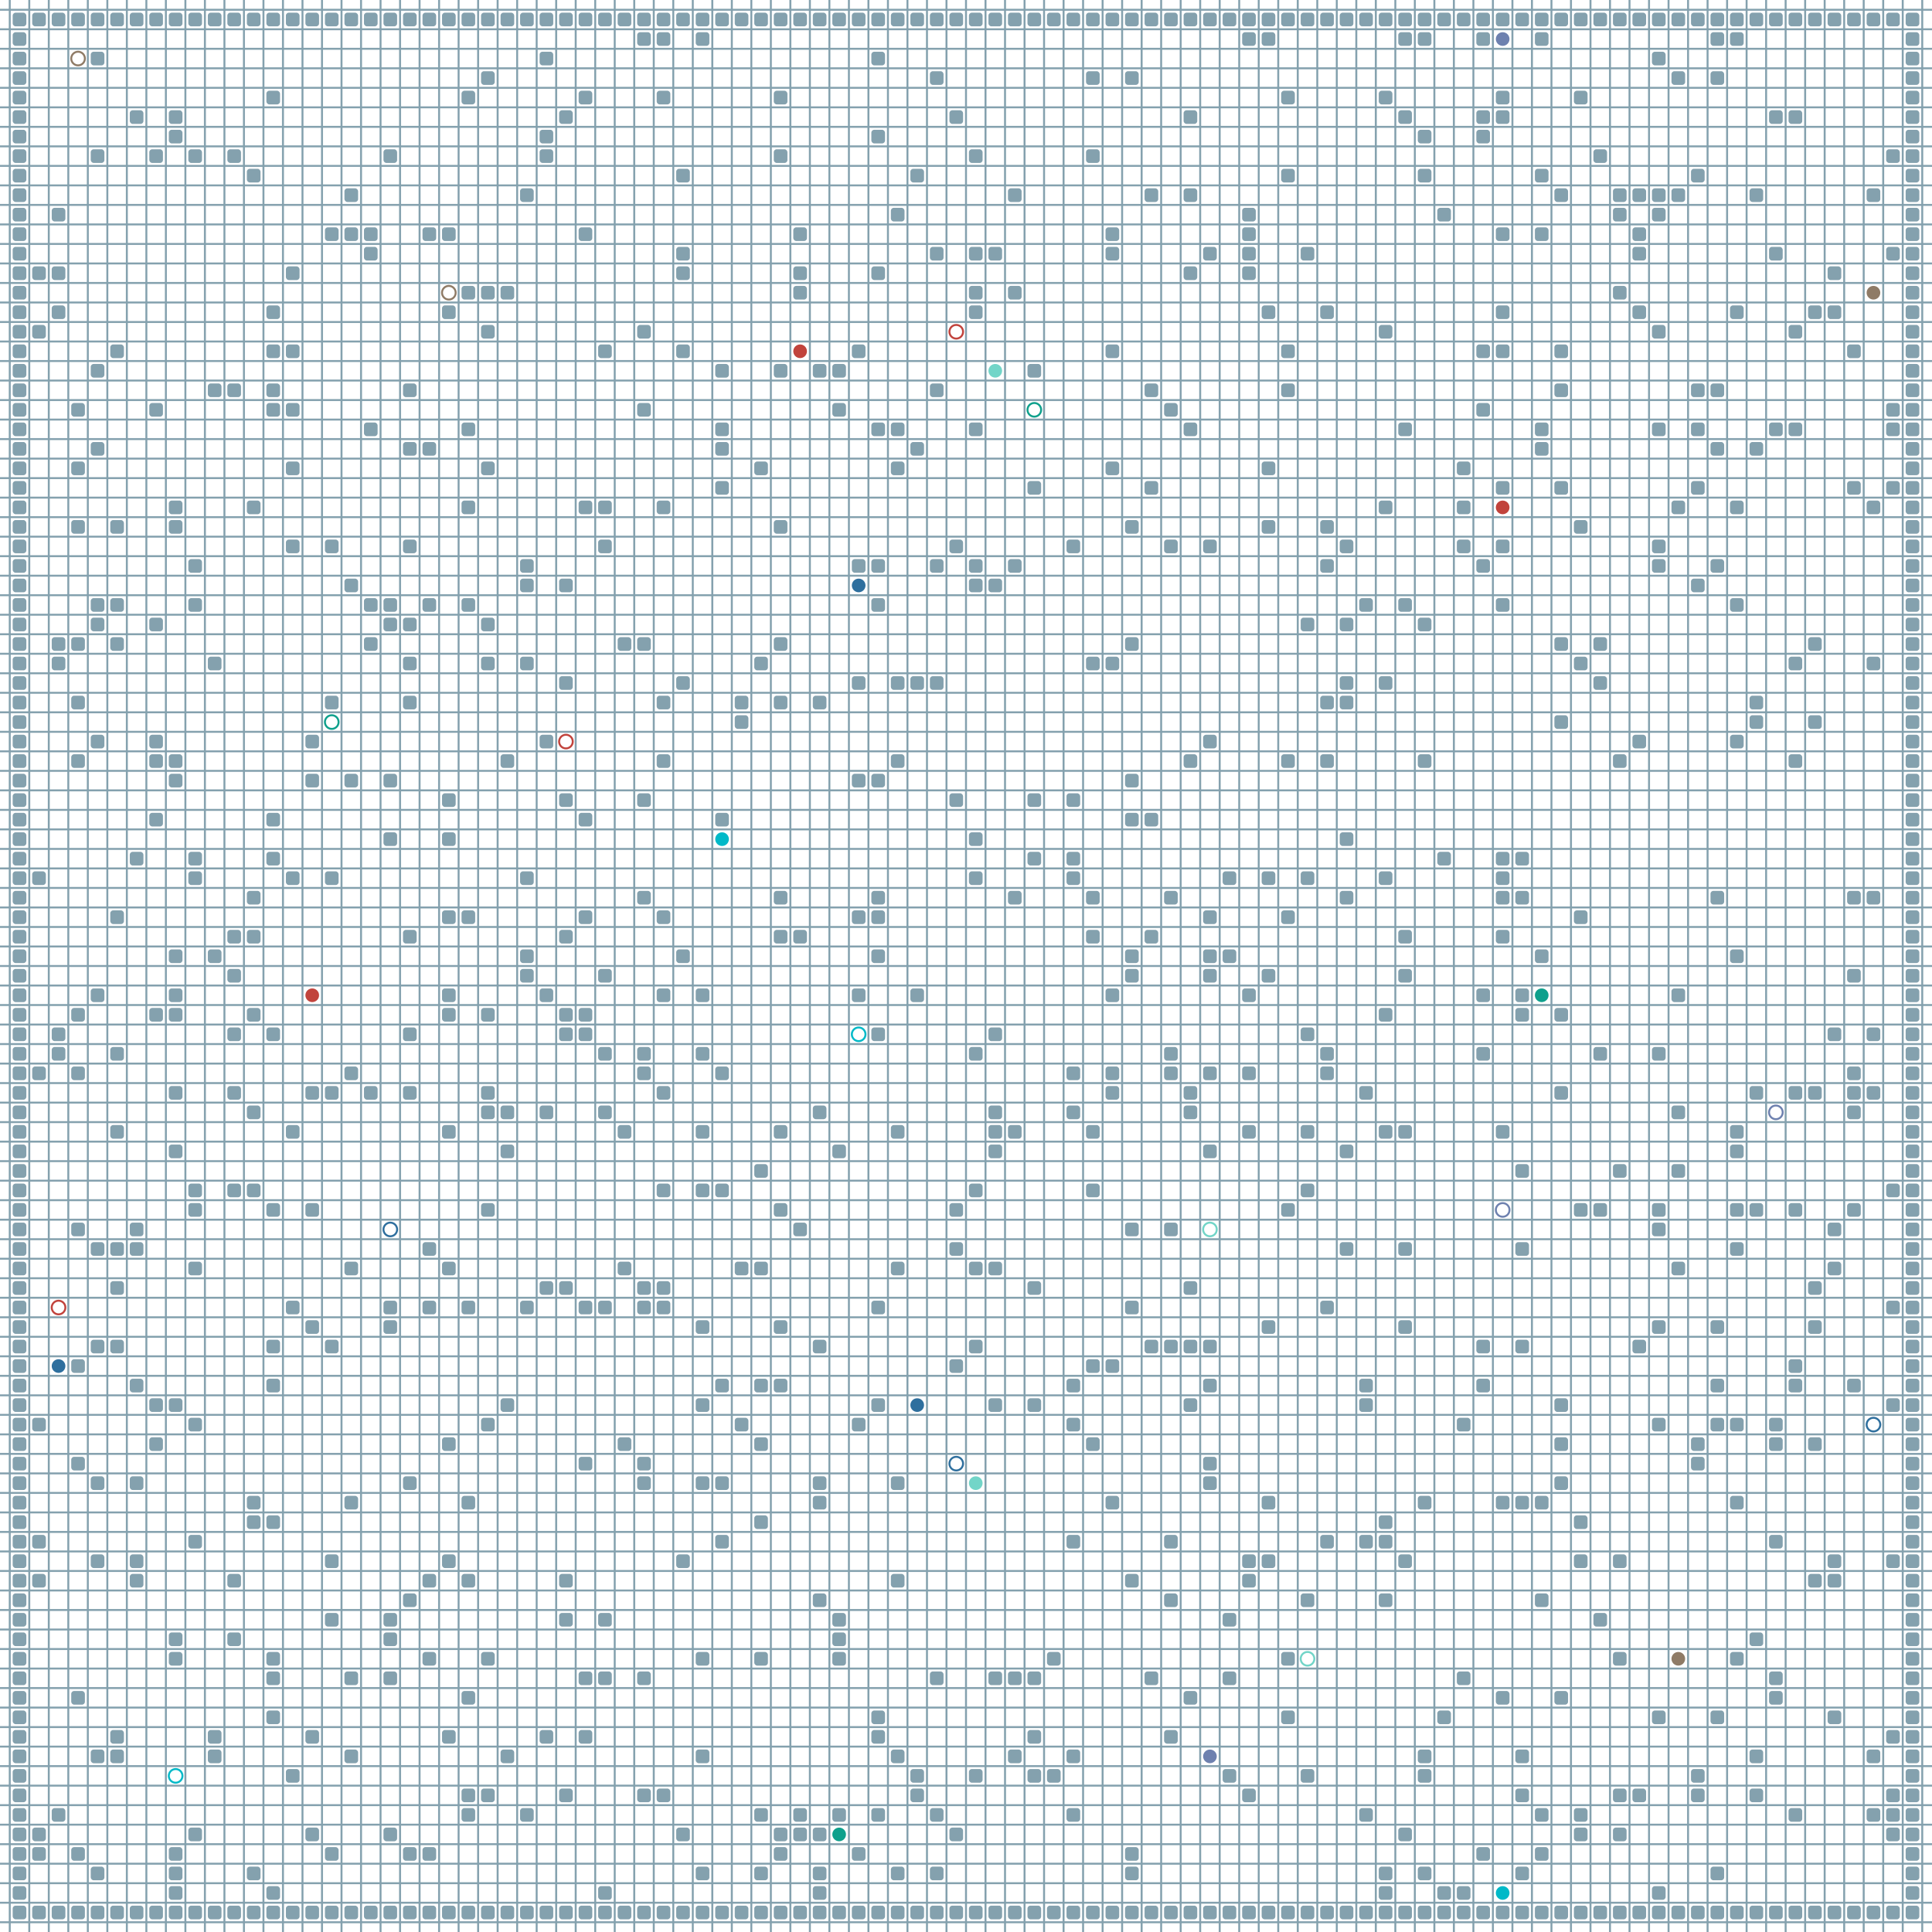 <?xml version="1.0" encoding="UTF-8"?>
        <svg xmlns="http://www.w3.org/2000/svg" xmlns:xlink="http://www.w3.org/1999/xlink"
             width="512" height="512" viewBox="0 -9900 9900 9900">
<defs>

        <rect id="obstacle" width="70" height="70" fill="#84A1AE" rx="15"/>
        <style>
        .line {stroke: #84A1AE; stroke-width: 10;}
        .agent {r: 35;}
        .target {fill: none; stroke-width: 10; r: 35;}
        </style>
        
</defs>

<line class="line" x1="-50.0" x2="-50.0" y1="0" y2="-9900" />
<line class="line" x1="50.0" x2="50.0" y1="0" y2="-9900" />
<line class="line" x1="150.0" x2="150.0" y1="0" y2="-9900" />
<line class="line" x1="250.0" x2="250.0" y1="0" y2="-9900" />
<line class="line" x1="350.0" x2="350.0" y1="0" y2="-9900" />
<line class="line" x1="450.0" x2="450.0" y1="0" y2="-9900" />
<line class="line" x1="550.0" x2="550.0" y1="0" y2="-9900" />
<line class="line" x1="650.0" x2="650.0" y1="0" y2="-9900" />
<line class="line" x1="750.0" x2="750.0" y1="0" y2="-9900" />
<line class="line" x1="850.0" x2="850.0" y1="0" y2="-9900" />
<line class="line" x1="950.0" x2="950.0" y1="0" y2="-9900" />
<line class="line" x1="1050.0" x2="1050.0" y1="0" y2="-9900" />
<line class="line" x1="1150.0" x2="1150.0" y1="0" y2="-9900" />
<line class="line" x1="1250.0" x2="1250.0" y1="0" y2="-9900" />
<line class="line" x1="1350.0" x2="1350.0" y1="0" y2="-9900" />
<line class="line" x1="1450.0" x2="1450.0" y1="0" y2="-9900" />
<line class="line" x1="1550.0" x2="1550.0" y1="0" y2="-9900" />
<line class="line" x1="1650.0" x2="1650.0" y1="0" y2="-9900" />
<line class="line" x1="1750.0" x2="1750.0" y1="0" y2="-9900" />
<line class="line" x1="1850.0" x2="1850.0" y1="0" y2="-9900" />
<line class="line" x1="1950.0" x2="1950.0" y1="0" y2="-9900" />
<line class="line" x1="2050.0" x2="2050.0" y1="0" y2="-9900" />
<line class="line" x1="2150.0" x2="2150.0" y1="0" y2="-9900" />
<line class="line" x1="2250.0" x2="2250.0" y1="0" y2="-9900" />
<line class="line" x1="2350.0" x2="2350.0" y1="0" y2="-9900" />
<line class="line" x1="2450.0" x2="2450.0" y1="0" y2="-9900" />
<line class="line" x1="2550.0" x2="2550.0" y1="0" y2="-9900" />
<line class="line" x1="2650.0" x2="2650.0" y1="0" y2="-9900" />
<line class="line" x1="2750.0" x2="2750.0" y1="0" y2="-9900" />
<line class="line" x1="2850.0" x2="2850.0" y1="0" y2="-9900" />
<line class="line" x1="2950.0" x2="2950.0" y1="0" y2="-9900" />
<line class="line" x1="3050.0" x2="3050.0" y1="0" y2="-9900" />
<line class="line" x1="3150.0" x2="3150.0" y1="0" y2="-9900" />
<line class="line" x1="3250.0" x2="3250.0" y1="0" y2="-9900" />
<line class="line" x1="3350.0" x2="3350.0" y1="0" y2="-9900" />
<line class="line" x1="3450.0" x2="3450.0" y1="0" y2="-9900" />
<line class="line" x1="3550.0" x2="3550.0" y1="0" y2="-9900" />
<line class="line" x1="3650.0" x2="3650.0" y1="0" y2="-9900" />
<line class="line" x1="3750.0" x2="3750.0" y1="0" y2="-9900" />
<line class="line" x1="3850.0" x2="3850.0" y1="0" y2="-9900" />
<line class="line" x1="3950.0" x2="3950.0" y1="0" y2="-9900" />
<line class="line" x1="4050.0" x2="4050.0" y1="0" y2="-9900" />
<line class="line" x1="4150.0" x2="4150.0" y1="0" y2="-9900" />
<line class="line" x1="4250.0" x2="4250.0" y1="0" y2="-9900" />
<line class="line" x1="4350.0" x2="4350.0" y1="0" y2="-9900" />
<line class="line" x1="4450.0" x2="4450.0" y1="0" y2="-9900" />
<line class="line" x1="4550.0" x2="4550.0" y1="0" y2="-9900" />
<line class="line" x1="4650.0" x2="4650.0" y1="0" y2="-9900" />
<line class="line" x1="4750.0" x2="4750.0" y1="0" y2="-9900" />
<line class="line" x1="4850.0" x2="4850.0" y1="0" y2="-9900" />
<line class="line" x1="4950.0" x2="4950.0" y1="0" y2="-9900" />
<line class="line" x1="5050.0" x2="5050.0" y1="0" y2="-9900" />
<line class="line" x1="5150.0" x2="5150.0" y1="0" y2="-9900" />
<line class="line" x1="5250.0" x2="5250.0" y1="0" y2="-9900" />
<line class="line" x1="5350.0" x2="5350.0" y1="0" y2="-9900" />
<line class="line" x1="5450.0" x2="5450.0" y1="0" y2="-9900" />
<line class="line" x1="5550.0" x2="5550.0" y1="0" y2="-9900" />
<line class="line" x1="5650.0" x2="5650.0" y1="0" y2="-9900" />
<line class="line" x1="5750.0" x2="5750.0" y1="0" y2="-9900" />
<line class="line" x1="5850.0" x2="5850.0" y1="0" y2="-9900" />
<line class="line" x1="5950.0" x2="5950.0" y1="0" y2="-9900" />
<line class="line" x1="6050.0" x2="6050.0" y1="0" y2="-9900" />
<line class="line" x1="6150.0" x2="6150.0" y1="0" y2="-9900" />
<line class="line" x1="6250.0" x2="6250.0" y1="0" y2="-9900" />
<line class="line" x1="6350.0" x2="6350.0" y1="0" y2="-9900" />
<line class="line" x1="6450.0" x2="6450.0" y1="0" y2="-9900" />
<line class="line" x1="6550.0" x2="6550.0" y1="0" y2="-9900" />
<line class="line" x1="6650.0" x2="6650.0" y1="0" y2="-9900" />
<line class="line" x1="6750.0" x2="6750.0" y1="0" y2="-9900" />
<line class="line" x1="6850.0" x2="6850.0" y1="0" y2="-9900" />
<line class="line" x1="6950.0" x2="6950.0" y1="0" y2="-9900" />
<line class="line" x1="7050.0" x2="7050.0" y1="0" y2="-9900" />
<line class="line" x1="7150.0" x2="7150.0" y1="0" y2="-9900" />
<line class="line" x1="7250.0" x2="7250.0" y1="0" y2="-9900" />
<line class="line" x1="7350.0" x2="7350.0" y1="0" y2="-9900" />
<line class="line" x1="7450.0" x2="7450.0" y1="0" y2="-9900" />
<line class="line" x1="7550.0" x2="7550.0" y1="0" y2="-9900" />
<line class="line" x1="7650.0" x2="7650.0" y1="0" y2="-9900" />
<line class="line" x1="7750.0" x2="7750.0" y1="0" y2="-9900" />
<line class="line" x1="7850.0" x2="7850.0" y1="0" y2="-9900" />
<line class="line" x1="7950.0" x2="7950.0" y1="0" y2="-9900" />
<line class="line" x1="8050.0" x2="8050.0" y1="0" y2="-9900" />
<line class="line" x1="8150.0" x2="8150.0" y1="0" y2="-9900" />
<line class="line" x1="8250.0" x2="8250.0" y1="0" y2="-9900" />
<line class="line" x1="8350.0" x2="8350.0" y1="0" y2="-9900" />
<line class="line" x1="8450.0" x2="8450.0" y1="0" y2="-9900" />
<line class="line" x1="8550.0" x2="8550.0" y1="0" y2="-9900" />
<line class="line" x1="8650.0" x2="8650.0" y1="0" y2="-9900" />
<line class="line" x1="8750.0" x2="8750.0" y1="0" y2="-9900" />
<line class="line" x1="8850.0" x2="8850.0" y1="0" y2="-9900" />
<line class="line" x1="8950.0" x2="8950.0" y1="0" y2="-9900" />
<line class="line" x1="9050.0" x2="9050.0" y1="0" y2="-9900" />
<line class="line" x1="9150.0" x2="9150.0" y1="0" y2="-9900" />
<line class="line" x1="9250.0" x2="9250.0" y1="0" y2="-9900" />
<line class="line" x1="9350.0" x2="9350.0" y1="0" y2="-9900" />
<line class="line" x1="9450.0" x2="9450.0" y1="0" y2="-9900" />
<line class="line" x1="9550.0" x2="9550.0" y1="0" y2="-9900" />
<line class="line" x1="9650.0" x2="9650.0" y1="0" y2="-9900" />
<line class="line" x1="9750.0" x2="9750.0" y1="0" y2="-9900" />
<line class="line" x1="9850.0" x2="9850.0" y1="0" y2="-9900" />
<line class="line" x1="0" x2="9900" y1="50.0" y2="50.0" />
<line class="line" x1="0" x2="9900" y1="-50.0" y2="-50.0" />
<line class="line" x1="0" x2="9900" y1="-150.0" y2="-150.0" />
<line class="line" x1="0" x2="9900" y1="-250.0" y2="-250.0" />
<line class="line" x1="0" x2="9900" y1="-350.0" y2="-350.0" />
<line class="line" x1="0" x2="9900" y1="-450.0" y2="-450.0" />
<line class="line" x1="0" x2="9900" y1="-550.0" y2="-550.0" />
<line class="line" x1="0" x2="9900" y1="-650.0" y2="-650.0" />
<line class="line" x1="0" x2="9900" y1="-750.0" y2="-750.0" />
<line class="line" x1="0" x2="9900" y1="-850.0" y2="-850.0" />
<line class="line" x1="0" x2="9900" y1="-950.0" y2="-950.0" />
<line class="line" x1="0" x2="9900" y1="-1050.0" y2="-1050.0" />
<line class="line" x1="0" x2="9900" y1="-1150.0" y2="-1150.0" />
<line class="line" x1="0" x2="9900" y1="-1250.0" y2="-1250.0" />
<line class="line" x1="0" x2="9900" y1="-1350.0" y2="-1350.0" />
<line class="line" x1="0" x2="9900" y1="-1450.0" y2="-1450.0" />
<line class="line" x1="0" x2="9900" y1="-1550.0" y2="-1550.0" />
<line class="line" x1="0" x2="9900" y1="-1650.0" y2="-1650.0" />
<line class="line" x1="0" x2="9900" y1="-1750.0" y2="-1750.0" />
<line class="line" x1="0" x2="9900" y1="-1850.0" y2="-1850.0" />
<line class="line" x1="0" x2="9900" y1="-1950.0" y2="-1950.0" />
<line class="line" x1="0" x2="9900" y1="-2050.0" y2="-2050.0" />
<line class="line" x1="0" x2="9900" y1="-2150.0" y2="-2150.0" />
<line class="line" x1="0" x2="9900" y1="-2250.0" y2="-2250.0" />
<line class="line" x1="0" x2="9900" y1="-2350.0" y2="-2350.0" />
<line class="line" x1="0" x2="9900" y1="-2450.0" y2="-2450.0" />
<line class="line" x1="0" x2="9900" y1="-2550.0" y2="-2550.0" />
<line class="line" x1="0" x2="9900" y1="-2650.0" y2="-2650.0" />
<line class="line" x1="0" x2="9900" y1="-2750.0" y2="-2750.0" />
<line class="line" x1="0" x2="9900" y1="-2850.0" y2="-2850.0" />
<line class="line" x1="0" x2="9900" y1="-2950.0" y2="-2950.0" />
<line class="line" x1="0" x2="9900" y1="-3050.0" y2="-3050.0" />
<line class="line" x1="0" x2="9900" y1="-3150.0" y2="-3150.0" />
<line class="line" x1="0" x2="9900" y1="-3250.0" y2="-3250.0" />
<line class="line" x1="0" x2="9900" y1="-3350.0" y2="-3350.0" />
<line class="line" x1="0" x2="9900" y1="-3450.0" y2="-3450.0" />
<line class="line" x1="0" x2="9900" y1="-3550.0" y2="-3550.0" />
<line class="line" x1="0" x2="9900" y1="-3650.0" y2="-3650.0" />
<line class="line" x1="0" x2="9900" y1="-3750.0" y2="-3750.0" />
<line class="line" x1="0" x2="9900" y1="-3850.0" y2="-3850.0" />
<line class="line" x1="0" x2="9900" y1="-3950.0" y2="-3950.0" />
<line class="line" x1="0" x2="9900" y1="-4050.0" y2="-4050.0" />
<line class="line" x1="0" x2="9900" y1="-4150.0" y2="-4150.0" />
<line class="line" x1="0" x2="9900" y1="-4250.0" y2="-4250.0" />
<line class="line" x1="0" x2="9900" y1="-4350.0" y2="-4350.0" />
<line class="line" x1="0" x2="9900" y1="-4450.0" y2="-4450.0" />
<line class="line" x1="0" x2="9900" y1="-4550.0" y2="-4550.0" />
<line class="line" x1="0" x2="9900" y1="-4650.0" y2="-4650.0" />
<line class="line" x1="0" x2="9900" y1="-4750.0" y2="-4750.0" />
<line class="line" x1="0" x2="9900" y1="-4850.0" y2="-4850.0" />
<line class="line" x1="0" x2="9900" y1="-4950.0" y2="-4950.0" />
<line class="line" x1="0" x2="9900" y1="-5050.0" y2="-5050.0" />
<line class="line" x1="0" x2="9900" y1="-5150.0" y2="-5150.0" />
<line class="line" x1="0" x2="9900" y1="-5250.0" y2="-5250.0" />
<line class="line" x1="0" x2="9900" y1="-5350.0" y2="-5350.0" />
<line class="line" x1="0" x2="9900" y1="-5450.0" y2="-5450.0" />
<line class="line" x1="0" x2="9900" y1="-5550.0" y2="-5550.0" />
<line class="line" x1="0" x2="9900" y1="-5650.0" y2="-5650.0" />
<line class="line" x1="0" x2="9900" y1="-5750.0" y2="-5750.0" />
<line class="line" x1="0" x2="9900" y1="-5850.0" y2="-5850.0" />
<line class="line" x1="0" x2="9900" y1="-5950.0" y2="-5950.0" />
<line class="line" x1="0" x2="9900" y1="-6050.0" y2="-6050.0" />
<line class="line" x1="0" x2="9900" y1="-6150.0" y2="-6150.0" />
<line class="line" x1="0" x2="9900" y1="-6250.0" y2="-6250.0" />
<line class="line" x1="0" x2="9900" y1="-6350.0" y2="-6350.0" />
<line class="line" x1="0" x2="9900" y1="-6450.0" y2="-6450.0" />
<line class="line" x1="0" x2="9900" y1="-6550.0" y2="-6550.0" />
<line class="line" x1="0" x2="9900" y1="-6650.0" y2="-6650.0" />
<line class="line" x1="0" x2="9900" y1="-6750.0" y2="-6750.0" />
<line class="line" x1="0" x2="9900" y1="-6850.0" y2="-6850.0" />
<line class="line" x1="0" x2="9900" y1="-6950.0" y2="-6950.0" />
<line class="line" x1="0" x2="9900" y1="-7050.0" y2="-7050.0" />
<line class="line" x1="0" x2="9900" y1="-7150.0" y2="-7150.0" />
<line class="line" x1="0" x2="9900" y1="-7250.0" y2="-7250.0" />
<line class="line" x1="0" x2="9900" y1="-7350.0" y2="-7350.0" />
<line class="line" x1="0" x2="9900" y1="-7450.0" y2="-7450.0" />
<line class="line" x1="0" x2="9900" y1="-7550.0" y2="-7550.0" />
<line class="line" x1="0" x2="9900" y1="-7650.0" y2="-7650.0" />
<line class="line" x1="0" x2="9900" y1="-7750.0" y2="-7750.0" />
<line class="line" x1="0" x2="9900" y1="-7850.0" y2="-7850.0" />
<line class="line" x1="0" x2="9900" y1="-7950.0" y2="-7950.0" />
<line class="line" x1="0" x2="9900" y1="-8050.0" y2="-8050.0" />
<line class="line" x1="0" x2="9900" y1="-8150.0" y2="-8150.0" />
<line class="line" x1="0" x2="9900" y1="-8250.0" y2="-8250.0" />
<line class="line" x1="0" x2="9900" y1="-8350.0" y2="-8350.0" />
<line class="line" x1="0" x2="9900" y1="-8450.0" y2="-8450.0" />
<line class="line" x1="0" x2="9900" y1="-8550.0" y2="-8550.0" />
<line class="line" x1="0" x2="9900" y1="-8650.0" y2="-8650.0" />
<line class="line" x1="0" x2="9900" y1="-8750.0" y2="-8750.0" />
<line class="line" x1="0" x2="9900" y1="-8850.0" y2="-8850.0" />
<line class="line" x1="0" x2="9900" y1="-8950.0" y2="-8950.0" />
<line class="line" x1="0" x2="9900" y1="-9050.0" y2="-9050.0" />
<line class="line" x1="0" x2="9900" y1="-9150.0" y2="-9150.0" />
<line class="line" x1="0" x2="9900" y1="-9250.0" y2="-9250.0" />
<line class="line" x1="0" x2="9900" y1="-9350.0" y2="-9350.0" />
<line class="line" x1="0" x2="9900" y1="-9450.0" y2="-9450.0" />
<line class="line" x1="0" x2="9900" y1="-9550.0" y2="-9550.0" />
<line class="line" x1="0" x2="9900" y1="-9650.0" y2="-9650.0" />
<line class="line" x1="0" x2="9900" y1="-9750.0" y2="-9750.0" />
<line class="line" x1="0" x2="9900" y1="-9850.0" y2="-9850.0" />
<use href="#obstacle" x="65" y="-135" />
<use href="#obstacle" x="65" y="-235" />
<use href="#obstacle" x="65" y="-335" />
<use href="#obstacle" x="65" y="-435" />
<use href="#obstacle" x="65" y="-535" />
<use href="#obstacle" x="65" y="-635" />
<use href="#obstacle" x="65" y="-735" />
<use href="#obstacle" x="65" y="-835" />
<use href="#obstacle" x="65" y="-935" />
<use href="#obstacle" x="65" y="-1035" />
<use href="#obstacle" x="65" y="-1135" />
<use href="#obstacle" x="65" y="-1235" />
<use href="#obstacle" x="65" y="-1335" />
<use href="#obstacle" x="65" y="-1435" />
<use href="#obstacle" x="65" y="-1535" />
<use href="#obstacle" x="65" y="-1635" />
<use href="#obstacle" x="65" y="-1735" />
<use href="#obstacle" x="65" y="-1835" />
<use href="#obstacle" x="65" y="-1935" />
<use href="#obstacle" x="65" y="-2035" />
<use href="#obstacle" x="65" y="-2135" />
<use href="#obstacle" x="65" y="-2235" />
<use href="#obstacle" x="65" y="-2335" />
<use href="#obstacle" x="65" y="-2435" />
<use href="#obstacle" x="65" y="-2535" />
<use href="#obstacle" x="65" y="-2635" />
<use href="#obstacle" x="65" y="-2735" />
<use href="#obstacle" x="65" y="-2835" />
<use href="#obstacle" x="65" y="-2935" />
<use href="#obstacle" x="65" y="-3035" />
<use href="#obstacle" x="65" y="-3135" />
<use href="#obstacle" x="65" y="-3235" />
<use href="#obstacle" x="65" y="-3335" />
<use href="#obstacle" x="65" y="-3435" />
<use href="#obstacle" x="65" y="-3535" />
<use href="#obstacle" x="65" y="-3635" />
<use href="#obstacle" x="65" y="-3735" />
<use href="#obstacle" x="65" y="-3835" />
<use href="#obstacle" x="65" y="-3935" />
<use href="#obstacle" x="65" y="-4035" />
<use href="#obstacle" x="65" y="-4135" />
<use href="#obstacle" x="65" y="-4235" />
<use href="#obstacle" x="65" y="-4335" />
<use href="#obstacle" x="65" y="-4435" />
<use href="#obstacle" x="65" y="-4535" />
<use href="#obstacle" x="65" y="-4635" />
<use href="#obstacle" x="65" y="-4735" />
<use href="#obstacle" x="65" y="-4835" />
<use href="#obstacle" x="65" y="-4935" />
<use href="#obstacle" x="65" y="-5035" />
<use href="#obstacle" x="65" y="-5135" />
<use href="#obstacle" x="65" y="-5235" />
<use href="#obstacle" x="65" y="-5335" />
<use href="#obstacle" x="65" y="-5435" />
<use href="#obstacle" x="65" y="-5535" />
<use href="#obstacle" x="65" y="-5635" />
<use href="#obstacle" x="65" y="-5735" />
<use href="#obstacle" x="65" y="-5835" />
<use href="#obstacle" x="65" y="-5935" />
<use href="#obstacle" x="65" y="-6035" />
<use href="#obstacle" x="65" y="-6135" />
<use href="#obstacle" x="65" y="-6235" />
<use href="#obstacle" x="65" y="-6335" />
<use href="#obstacle" x="65" y="-6435" />
<use href="#obstacle" x="65" y="-6535" />
<use href="#obstacle" x="65" y="-6635" />
<use href="#obstacle" x="65" y="-6735" />
<use href="#obstacle" x="65" y="-6835" />
<use href="#obstacle" x="65" y="-6935" />
<use href="#obstacle" x="65" y="-7035" />
<use href="#obstacle" x="65" y="-7135" />
<use href="#obstacle" x="65" y="-7235" />
<use href="#obstacle" x="65" y="-7335" />
<use href="#obstacle" x="65" y="-7435" />
<use href="#obstacle" x="65" y="-7535" />
<use href="#obstacle" x="65" y="-7635" />
<use href="#obstacle" x="65" y="-7735" />
<use href="#obstacle" x="65" y="-7835" />
<use href="#obstacle" x="65" y="-7935" />
<use href="#obstacle" x="65" y="-8035" />
<use href="#obstacle" x="65" y="-8135" />
<use href="#obstacle" x="65" y="-8235" />
<use href="#obstacle" x="65" y="-8335" />
<use href="#obstacle" x="65" y="-8435" />
<use href="#obstacle" x="65" y="-8535" />
<use href="#obstacle" x="65" y="-8635" />
<use href="#obstacle" x="65" y="-8735" />
<use href="#obstacle" x="65" y="-8835" />
<use href="#obstacle" x="65" y="-8935" />
<use href="#obstacle" x="65" y="-9035" />
<use href="#obstacle" x="65" y="-9135" />
<use href="#obstacle" x="65" y="-9235" />
<use href="#obstacle" x="65" y="-9335" />
<use href="#obstacle" x="65" y="-9435" />
<use href="#obstacle" x="65" y="-9535" />
<use href="#obstacle" x="65" y="-9635" />
<use href="#obstacle" x="65" y="-9735" />
<use href="#obstacle" x="65" y="-9835" />
<use href="#obstacle" x="165" y="-135" />
<use href="#obstacle" x="165" y="-435" />
<use href="#obstacle" x="165" y="-535" />
<use href="#obstacle" x="165" y="-1835" />
<use href="#obstacle" x="165" y="-2035" />
<use href="#obstacle" x="165" y="-2635" />
<use href="#obstacle" x="165" y="-4435" />
<use href="#obstacle" x="165" y="-5435" />
<use href="#obstacle" x="165" y="-8235" />
<use href="#obstacle" x="165" y="-8535" />
<use href="#obstacle" x="165" y="-9835" />
<use href="#obstacle" x="265" y="-135" />
<use href="#obstacle" x="265" y="-635" />
<use href="#obstacle" x="265" y="-4535" />
<use href="#obstacle" x="265" y="-4635" />
<use href="#obstacle" x="265" y="-6535" />
<use href="#obstacle" x="265" y="-6635" />
<use href="#obstacle" x="265" y="-8335" />
<use href="#obstacle" x="265" y="-8535" />
<use href="#obstacle" x="265" y="-8835" />
<use href="#obstacle" x="265" y="-9835" />
<use href="#obstacle" x="365" y="-135" />
<use href="#obstacle" x="365" y="-435" />
<use href="#obstacle" x="365" y="-1235" />
<use href="#obstacle" x="365" y="-2435" />
<use href="#obstacle" x="365" y="-2935" />
<use href="#obstacle" x="365" y="-3635" />
<use href="#obstacle" x="365" y="-4435" />
<use href="#obstacle" x="365" y="-4735" />
<use href="#obstacle" x="365" y="-6035" />
<use href="#obstacle" x="365" y="-6335" />
<use href="#obstacle" x="365" y="-6635" />
<use href="#obstacle" x="365" y="-7235" />
<use href="#obstacle" x="365" y="-7535" />
<use href="#obstacle" x="365" y="-7835" />
<use href="#obstacle" x="365" y="-9835" />
<use href="#obstacle" x="465" y="-135" />
<use href="#obstacle" x="465" y="-335" />
<use href="#obstacle" x="465" y="-935" />
<use href="#obstacle" x="465" y="-1935" />
<use href="#obstacle" x="465" y="-2335" />
<use href="#obstacle" x="465" y="-3035" />
<use href="#obstacle" x="465" y="-3535" />
<use href="#obstacle" x="465" y="-4835" />
<use href="#obstacle" x="465" y="-6135" />
<use href="#obstacle" x="465" y="-6735" />
<use href="#obstacle" x="465" y="-6835" />
<use href="#obstacle" x="465" y="-7635" />
<use href="#obstacle" x="465" y="-8035" />
<use href="#obstacle" x="465" y="-9135" />
<use href="#obstacle" x="465" y="-9635" />
<use href="#obstacle" x="465" y="-9835" />
<use href="#obstacle" x="565" y="-135" />
<use href="#obstacle" x="565" y="-935" />
<use href="#obstacle" x="565" y="-1035" />
<use href="#obstacle" x="565" y="-3035" />
<use href="#obstacle" x="565" y="-3335" />
<use href="#obstacle" x="565" y="-3535" />
<use href="#obstacle" x="565" y="-4135" />
<use href="#obstacle" x="565" y="-4535" />
<use href="#obstacle" x="565" y="-5235" />
<use href="#obstacle" x="565" y="-6635" />
<use href="#obstacle" x="565" y="-6835" />
<use href="#obstacle" x="565" y="-7235" />
<use href="#obstacle" x="565" y="-8135" />
<use href="#obstacle" x="565" y="-9835" />
<use href="#obstacle" x="665" y="-135" />
<use href="#obstacle" x="665" y="-1835" />
<use href="#obstacle" x="665" y="-1935" />
<use href="#obstacle" x="665" y="-2335" />
<use href="#obstacle" x="665" y="-2835" />
<use href="#obstacle" x="665" y="-3535" />
<use href="#obstacle" x="665" y="-3635" />
<use href="#obstacle" x="665" y="-5535" />
<use href="#obstacle" x="665" y="-9335" />
<use href="#obstacle" x="665" y="-9835" />
<use href="#obstacle" x="765" y="-135" />
<use href="#obstacle" x="765" y="-2535" />
<use href="#obstacle" x="765" y="-2735" />
<use href="#obstacle" x="765" y="-4735" />
<use href="#obstacle" x="765" y="-5735" />
<use href="#obstacle" x="765" y="-6035" />
<use href="#obstacle" x="765" y="-6135" />
<use href="#obstacle" x="765" y="-6735" />
<use href="#obstacle" x="765" y="-7835" />
<use href="#obstacle" x="765" y="-9135" />
<use href="#obstacle" x="765" y="-9835" />
<use href="#obstacle" x="865" y="-135" />
<use href="#obstacle" x="865" y="-235" />
<use href="#obstacle" x="865" y="-335" />
<use href="#obstacle" x="865" y="-435" />
<use href="#obstacle" x="865" y="-1435" />
<use href="#obstacle" x="865" y="-1535" />
<use href="#obstacle" x="865" y="-2735" />
<use href="#obstacle" x="865" y="-4035" />
<use href="#obstacle" x="865" y="-4335" />
<use href="#obstacle" x="865" y="-4735" />
<use href="#obstacle" x="865" y="-4835" />
<use href="#obstacle" x="865" y="-5035" />
<use href="#obstacle" x="865" y="-5935" />
<use href="#obstacle" x="865" y="-6035" />
<use href="#obstacle" x="865" y="-7235" />
<use href="#obstacle" x="865" y="-7335" />
<use href="#obstacle" x="865" y="-9235" />
<use href="#obstacle" x="865" y="-9335" />
<use href="#obstacle" x="865" y="-9835" />
<use href="#obstacle" x="965" y="-135" />
<use href="#obstacle" x="965" y="-535" />
<use href="#obstacle" x="965" y="-2035" />
<use href="#obstacle" x="965" y="-2635" />
<use href="#obstacle" x="965" y="-3435" />
<use href="#obstacle" x="965" y="-3735" />
<use href="#obstacle" x="965" y="-3835" />
<use href="#obstacle" x="965" y="-5435" />
<use href="#obstacle" x="965" y="-5535" />
<use href="#obstacle" x="965" y="-6835" />
<use href="#obstacle" x="965" y="-7035" />
<use href="#obstacle" x="965" y="-9135" />
<use href="#obstacle" x="965" y="-9835" />
<use href="#obstacle" x="1065" y="-135" />
<use href="#obstacle" x="1065" y="-935" />
<use href="#obstacle" x="1065" y="-1035" />
<use href="#obstacle" x="1065" y="-5035" />
<use href="#obstacle" x="1065" y="-6535" />
<use href="#obstacle" x="1065" y="-7935" />
<use href="#obstacle" x="1065" y="-9835" />
<use href="#obstacle" x="1165" y="-135" />
<use href="#obstacle" x="1165" y="-1535" />
<use href="#obstacle" x="1165" y="-1835" />
<use href="#obstacle" x="1165" y="-3835" />
<use href="#obstacle" x="1165" y="-4335" />
<use href="#obstacle" x="1165" y="-4635" />
<use href="#obstacle" x="1165" y="-4935" />
<use href="#obstacle" x="1165" y="-5135" />
<use href="#obstacle" x="1165" y="-7935" />
<use href="#obstacle" x="1165" y="-9135" />
<use href="#obstacle" x="1165" y="-9835" />
<use href="#obstacle" x="1265" y="-135" />
<use href="#obstacle" x="1265" y="-335" />
<use href="#obstacle" x="1265" y="-2135" />
<use href="#obstacle" x="1265" y="-2235" />
<use href="#obstacle" x="1265" y="-3835" />
<use href="#obstacle" x="1265" y="-4235" />
<use href="#obstacle" x="1265" y="-4735" />
<use href="#obstacle" x="1265" y="-5135" />
<use href="#obstacle" x="1265" y="-5335" />
<use href="#obstacle" x="1265" y="-7335" />
<use href="#obstacle" x="1265" y="-9035" />
<use href="#obstacle" x="1265" y="-9835" />
<use href="#obstacle" x="1365" y="-135" />
<use href="#obstacle" x="1365" y="-235" />
<use href="#obstacle" x="1365" y="-1135" />
<use href="#obstacle" x="1365" y="-1335" />
<use href="#obstacle" x="1365" y="-1435" />
<use href="#obstacle" x="1365" y="-2135" />
<use href="#obstacle" x="1365" y="-2835" />
<use href="#obstacle" x="1365" y="-3035" />
<use href="#obstacle" x="1365" y="-3735" />
<use href="#obstacle" x="1365" y="-4635" />
<use href="#obstacle" x="1365" y="-5535" />
<use href="#obstacle" x="1365" y="-5735" />
<use href="#obstacle" x="1365" y="-7835" />
<use href="#obstacle" x="1365" y="-7935" />
<use href="#obstacle" x="1365" y="-8135" />
<use href="#obstacle" x="1365" y="-8335" />
<use href="#obstacle" x="1365" y="-9435" />
<use href="#obstacle" x="1365" y="-9835" />
<use href="#obstacle" x="1465" y="-135" />
<use href="#obstacle" x="1465" y="-835" />
<use href="#obstacle" x="1465" y="-3235" />
<use href="#obstacle" x="1465" y="-4135" />
<use href="#obstacle" x="1465" y="-5435" />
<use href="#obstacle" x="1465" y="-7135" />
<use href="#obstacle" x="1465" y="-7535" />
<use href="#obstacle" x="1465" y="-7835" />
<use href="#obstacle" x="1465" y="-8135" />
<use href="#obstacle" x="1465" y="-8535" />
<use href="#obstacle" x="1465" y="-9835" />
<use href="#obstacle" x="1565" y="-135" />
<use href="#obstacle" x="1565" y="-535" />
<use href="#obstacle" x="1565" y="-1035" />
<use href="#obstacle" x="1565" y="-3135" />
<use href="#obstacle" x="1565" y="-3735" />
<use href="#obstacle" x="1565" y="-4335" />
<use href="#obstacle" x="1565" y="-5935" />
<use href="#obstacle" x="1565" y="-6135" />
<use href="#obstacle" x="1565" y="-9835" />
<use href="#obstacle" x="1665" y="-135" />
<use href="#obstacle" x="1665" y="-435" />
<use href="#obstacle" x="1665" y="-1635" />
<use href="#obstacle" x="1665" y="-1935" />
<use href="#obstacle" x="1665" y="-3035" />
<use href="#obstacle" x="1665" y="-4335" />
<use href="#obstacle" x="1665" y="-5435" />
<use href="#obstacle" x="1665" y="-6335" />
<use href="#obstacle" x="1665" y="-7135" />
<use href="#obstacle" x="1665" y="-8735" />
<use href="#obstacle" x="1665" y="-9835" />
<use href="#obstacle" x="1765" y="-135" />
<use href="#obstacle" x="1765" y="-935" />
<use href="#obstacle" x="1765" y="-1335" />
<use href="#obstacle" x="1765" y="-2235" />
<use href="#obstacle" x="1765" y="-3435" />
<use href="#obstacle" x="1765" y="-4435" />
<use href="#obstacle" x="1765" y="-5935" />
<use href="#obstacle" x="1765" y="-6935" />
<use href="#obstacle" x="1765" y="-8735" />
<use href="#obstacle" x="1765" y="-8935" />
<use href="#obstacle" x="1765" y="-9835" />
<use href="#obstacle" x="1865" y="-135" />
<use href="#obstacle" x="1865" y="-4335" />
<use href="#obstacle" x="1865" y="-6635" />
<use href="#obstacle" x="1865" y="-6835" />
<use href="#obstacle" x="1865" y="-7735" />
<use href="#obstacle" x="1865" y="-8635" />
<use href="#obstacle" x="1865" y="-8735" />
<use href="#obstacle" x="1865" y="-9835" />
<use href="#obstacle" x="1965" y="-135" />
<use href="#obstacle" x="1965" y="-535" />
<use href="#obstacle" x="1965" y="-1335" />
<use href="#obstacle" x="1965" y="-1535" />
<use href="#obstacle" x="1965" y="-1635" />
<use href="#obstacle" x="1965" y="-3135" />
<use href="#obstacle" x="1965" y="-3235" />
<use href="#obstacle" x="1965" y="-5635" />
<use href="#obstacle" x="1965" y="-5935" />
<use href="#obstacle" x="1965" y="-6735" />
<use href="#obstacle" x="1965" y="-6835" />
<use href="#obstacle" x="1965" y="-9135" />
<use href="#obstacle" x="1965" y="-9835" />
<use href="#obstacle" x="2065" y="-135" />
<use href="#obstacle" x="2065" y="-435" />
<use href="#obstacle" x="2065" y="-1735" />
<use href="#obstacle" x="2065" y="-2335" />
<use href="#obstacle" x="2065" y="-4335" />
<use href="#obstacle" x="2065" y="-4635" />
<use href="#obstacle" x="2065" y="-5135" />
<use href="#obstacle" x="2065" y="-6335" />
<use href="#obstacle" x="2065" y="-6535" />
<use href="#obstacle" x="2065" y="-6735" />
<use href="#obstacle" x="2065" y="-7135" />
<use href="#obstacle" x="2065" y="-7635" />
<use href="#obstacle" x="2065" y="-7935" />
<use href="#obstacle" x="2065" y="-9835" />
<use href="#obstacle" x="2165" y="-135" />
<use href="#obstacle" x="2165" y="-435" />
<use href="#obstacle" x="2165" y="-1435" />
<use href="#obstacle" x="2165" y="-1835" />
<use href="#obstacle" x="2165" y="-3235" />
<use href="#obstacle" x="2165" y="-3535" />
<use href="#obstacle" x="2165" y="-6835" />
<use href="#obstacle" x="2165" y="-7635" />
<use href="#obstacle" x="2165" y="-8735" />
<use href="#obstacle" x="2165" y="-9835" />
<use href="#obstacle" x="2265" y="-135" />
<use href="#obstacle" x="2265" y="-1035" />
<use href="#obstacle" x="2265" y="-1935" />
<use href="#obstacle" x="2265" y="-2535" />
<use href="#obstacle" x="2265" y="-3435" />
<use href="#obstacle" x="2265" y="-4135" />
<use href="#obstacle" x="2265" y="-4735" />
<use href="#obstacle" x="2265" y="-4835" />
<use href="#obstacle" x="2265" y="-5235" />
<use href="#obstacle" x="2265" y="-5635" />
<use href="#obstacle" x="2265" y="-5835" />
<use href="#obstacle" x="2265" y="-8335" />
<use href="#obstacle" x="2265" y="-8735" />
<use href="#obstacle" x="2265" y="-9835" />
<use href="#obstacle" x="2365" y="-135" />
<use href="#obstacle" x="2365" y="-635" />
<use href="#obstacle" x="2365" y="-735" />
<use href="#obstacle" x="2365" y="-1235" />
<use href="#obstacle" x="2365" y="-1835" />
<use href="#obstacle" x="2365" y="-2235" />
<use href="#obstacle" x="2365" y="-3235" />
<use href="#obstacle" x="2365" y="-5235" />
<use href="#obstacle" x="2365" y="-6835" />
<use href="#obstacle" x="2365" y="-7335" />
<use href="#obstacle" x="2365" y="-7735" />
<use href="#obstacle" x="2365" y="-8435" />
<use href="#obstacle" x="2365" y="-9435" />
<use href="#obstacle" x="2365" y="-9835" />
<use href="#obstacle" x="2465" y="-135" />
<use href="#obstacle" x="2465" y="-735" />
<use href="#obstacle" x="2465" y="-1435" />
<use href="#obstacle" x="2465" y="-2635" />
<use href="#obstacle" x="2465" y="-3735" />
<use href="#obstacle" x="2465" y="-4235" />
<use href="#obstacle" x="2465" y="-4335" />
<use href="#obstacle" x="2465" y="-4735" />
<use href="#obstacle" x="2465" y="-6535" />
<use href="#obstacle" x="2465" y="-6735" />
<use href="#obstacle" x="2465" y="-7535" />
<use href="#obstacle" x="2465" y="-8235" />
<use href="#obstacle" x="2465" y="-8435" />
<use href="#obstacle" x="2465" y="-9535" />
<use href="#obstacle" x="2465" y="-9835" />
<use href="#obstacle" x="2565" y="-135" />
<use href="#obstacle" x="2565" y="-935" />
<use href="#obstacle" x="2565" y="-2735" />
<use href="#obstacle" x="2565" y="-4035" />
<use href="#obstacle" x="2565" y="-4235" />
<use href="#obstacle" x="2565" y="-6035" />
<use href="#obstacle" x="2565" y="-8435" />
<use href="#obstacle" x="2565" y="-9835" />
<use href="#obstacle" x="2665" y="-135" />
<use href="#obstacle" x="2665" y="-635" />
<use href="#obstacle" x="2665" y="-3235" />
<use href="#obstacle" x="2665" y="-4935" />
<use href="#obstacle" x="2665" y="-5035" />
<use href="#obstacle" x="2665" y="-5435" />
<use href="#obstacle" x="2665" y="-6535" />
<use href="#obstacle" x="2665" y="-6935" />
<use href="#obstacle" x="2665" y="-7035" />
<use href="#obstacle" x="2665" y="-8935" />
<use href="#obstacle" x="2665" y="-9835" />
<use href="#obstacle" x="2765" y="-135" />
<use href="#obstacle" x="2765" y="-1035" />
<use href="#obstacle" x="2765" y="-3335" />
<use href="#obstacle" x="2765" y="-4235" />
<use href="#obstacle" x="2765" y="-4835" />
<use href="#obstacle" x="2765" y="-6135" />
<use href="#obstacle" x="2765" y="-9135" />
<use href="#obstacle" x="2765" y="-9235" />
<use href="#obstacle" x="2765" y="-9635" />
<use href="#obstacle" x="2765" y="-9835" />
<use href="#obstacle" x="2865" y="-135" />
<use href="#obstacle" x="2865" y="-735" />
<use href="#obstacle" x="2865" y="-1635" />
<use href="#obstacle" x="2865" y="-1835" />
<use href="#obstacle" x="2865" y="-3335" />
<use href="#obstacle" x="2865" y="-4635" />
<use href="#obstacle" x="2865" y="-4735" />
<use href="#obstacle" x="2865" y="-5135" />
<use href="#obstacle" x="2865" y="-5835" />
<use href="#obstacle" x="2865" y="-6435" />
<use href="#obstacle" x="2865" y="-6935" />
<use href="#obstacle" x="2865" y="-9335" />
<use href="#obstacle" x="2865" y="-9835" />
<use href="#obstacle" x="2965" y="-135" />
<use href="#obstacle" x="2965" y="-1035" />
<use href="#obstacle" x="2965" y="-1335" />
<use href="#obstacle" x="2965" y="-2435" />
<use href="#obstacle" x="2965" y="-3235" />
<use href="#obstacle" x="2965" y="-4635" />
<use href="#obstacle" x="2965" y="-4735" />
<use href="#obstacle" x="2965" y="-5235" />
<use href="#obstacle" x="2965" y="-5735" />
<use href="#obstacle" x="2965" y="-7335" />
<use href="#obstacle" x="2965" y="-8735" />
<use href="#obstacle" x="2965" y="-9435" />
<use href="#obstacle" x="2965" y="-9835" />
<use href="#obstacle" x="3065" y="-135" />
<use href="#obstacle" x="3065" y="-235" />
<use href="#obstacle" x="3065" y="-1335" />
<use href="#obstacle" x="3065" y="-1635" />
<use href="#obstacle" x="3065" y="-3235" />
<use href="#obstacle" x="3065" y="-4235" />
<use href="#obstacle" x="3065" y="-4535" />
<use href="#obstacle" x="3065" y="-4935" />
<use href="#obstacle" x="3065" y="-7135" />
<use href="#obstacle" x="3065" y="-7335" />
<use href="#obstacle" x="3065" y="-8135" />
<use href="#obstacle" x="3065" y="-9835" />
<use href="#obstacle" x="3165" y="-135" />
<use href="#obstacle" x="3165" y="-2535" />
<use href="#obstacle" x="3165" y="-3435" />
<use href="#obstacle" x="3165" y="-4135" />
<use href="#obstacle" x="3165" y="-6635" />
<use href="#obstacle" x="3165" y="-9835" />
<use href="#obstacle" x="3265" y="-135" />
<use href="#obstacle" x="3265" y="-735" />
<use href="#obstacle" x="3265" y="-1335" />
<use href="#obstacle" x="3265" y="-2335" />
<use href="#obstacle" x="3265" y="-2435" />
<use href="#obstacle" x="3265" y="-3235" />
<use href="#obstacle" x="3265" y="-3335" />
<use href="#obstacle" x="3265" y="-4435" />
<use href="#obstacle" x="3265" y="-4535" />
<use href="#obstacle" x="3265" y="-5335" />
<use href="#obstacle" x="3265" y="-5835" />
<use href="#obstacle" x="3265" y="-6635" />
<use href="#obstacle" x="3265" y="-7835" />
<use href="#obstacle" x="3265" y="-8235" />
<use href="#obstacle" x="3265" y="-9735" />
<use href="#obstacle" x="3265" y="-9835" />
<use href="#obstacle" x="3365" y="-135" />
<use href="#obstacle" x="3365" y="-735" />
<use href="#obstacle" x="3365" y="-3235" />
<use href="#obstacle" x="3365" y="-3335" />
<use href="#obstacle" x="3365" y="-3835" />
<use href="#obstacle" x="3365" y="-4335" />
<use href="#obstacle" x="3365" y="-4835" />
<use href="#obstacle" x="3365" y="-5235" />
<use href="#obstacle" x="3365" y="-6035" />
<use href="#obstacle" x="3365" y="-6335" />
<use href="#obstacle" x="3365" y="-7335" />
<use href="#obstacle" x="3365" y="-9435" />
<use href="#obstacle" x="3365" y="-9735" />
<use href="#obstacle" x="3365" y="-9835" />
<use href="#obstacle" x="3465" y="-135" />
<use href="#obstacle" x="3465" y="-535" />
<use href="#obstacle" x="3465" y="-1935" />
<use href="#obstacle" x="3465" y="-5035" />
<use href="#obstacle" x="3465" y="-6435" />
<use href="#obstacle" x="3465" y="-8135" />
<use href="#obstacle" x="3465" y="-8535" />
<use href="#obstacle" x="3465" y="-8635" />
<use href="#obstacle" x="3465" y="-9035" />
<use href="#obstacle" x="3465" y="-9835" />
<use href="#obstacle" x="3565" y="-135" />
<use href="#obstacle" x="3565" y="-335" />
<use href="#obstacle" x="3565" y="-935" />
<use href="#obstacle" x="3565" y="-1435" />
<use href="#obstacle" x="3565" y="-2335" />
<use href="#obstacle" x="3565" y="-2735" />
<use href="#obstacle" x="3565" y="-3135" />
<use href="#obstacle" x="3565" y="-3835" />
<use href="#obstacle" x="3565" y="-4135" />
<use href="#obstacle" x="3565" y="-4535" />
<use href="#obstacle" x="3565" y="-4835" />
<use href="#obstacle" x="3565" y="-9735" />
<use href="#obstacle" x="3565" y="-9835" />
<use href="#obstacle" x="3665" y="-135" />
<use href="#obstacle" x="3665" y="-2035" />
<use href="#obstacle" x="3665" y="-2335" />
<use href="#obstacle" x="3665" y="-2835" />
<use href="#obstacle" x="3665" y="-3835" />
<use href="#obstacle" x="3665" y="-4435" />
<use href="#obstacle" x="3665" y="-5735" />
<use href="#obstacle" x="3665" y="-7435" />
<use href="#obstacle" x="3665" y="-7635" />
<use href="#obstacle" x="3665" y="-7735" />
<use href="#obstacle" x="3665" y="-8035" />
<use href="#obstacle" x="3665" y="-9835" />
<use href="#obstacle" x="3765" y="-135" />
<use href="#obstacle" x="3765" y="-2635" />
<use href="#obstacle" x="3765" y="-3435" />
<use href="#obstacle" x="3765" y="-6235" />
<use href="#obstacle" x="3765" y="-6335" />
<use href="#obstacle" x="3765" y="-9835" />
<use href="#obstacle" x="3865" y="-135" />
<use href="#obstacle" x="3865" y="-335" />
<use href="#obstacle" x="3865" y="-635" />
<use href="#obstacle" x="3865" y="-1435" />
<use href="#obstacle" x="3865" y="-2135" />
<use href="#obstacle" x="3865" y="-2535" />
<use href="#obstacle" x="3865" y="-2835" />
<use href="#obstacle" x="3865" y="-3435" />
<use href="#obstacle" x="3865" y="-3935" />
<use href="#obstacle" x="3865" y="-6535" />
<use href="#obstacle" x="3865" y="-7535" />
<use href="#obstacle" x="3865" y="-9835" />
<use href="#obstacle" x="3965" y="-135" />
<use href="#obstacle" x="3965" y="-435" />
<use href="#obstacle" x="3965" y="-535" />
<use href="#obstacle" x="3965" y="-2835" />
<use href="#obstacle" x="3965" y="-3135" />
<use href="#obstacle" x="3965" y="-3735" />
<use href="#obstacle" x="3965" y="-4135" />
<use href="#obstacle" x="3965" y="-5135" />
<use href="#obstacle" x="3965" y="-5335" />
<use href="#obstacle" x="3965" y="-6335" />
<use href="#obstacle" x="3965" y="-6635" />
<use href="#obstacle" x="3965" y="-7235" />
<use href="#obstacle" x="3965" y="-8035" />
<use href="#obstacle" x="3965" y="-9135" />
<use href="#obstacle" x="3965" y="-9435" />
<use href="#obstacle" x="3965" y="-9835" />
<use href="#obstacle" x="4065" y="-135" />
<use href="#obstacle" x="4065" y="-535" />
<use href="#obstacle" x="4065" y="-635" />
<use href="#obstacle" x="4065" y="-3635" />
<use href="#obstacle" x="4065" y="-5135" />
<use href="#obstacle" x="4065" y="-8435" />
<use href="#obstacle" x="4065" y="-8535" />
<use href="#obstacle" x="4065" y="-8735" />
<use href="#obstacle" x="4065" y="-9835" />
<use href="#obstacle" x="4165" y="-135" />
<use href="#obstacle" x="4165" y="-235" />
<use href="#obstacle" x="4165" y="-335" />
<use href="#obstacle" x="4165" y="-535" />
<use href="#obstacle" x="4165" y="-1735" />
<use href="#obstacle" x="4165" y="-2235" />
<use href="#obstacle" x="4165" y="-2335" />
<use href="#obstacle" x="4165" y="-3035" />
<use href="#obstacle" x="4165" y="-4235" />
<use href="#obstacle" x="4165" y="-6335" />
<use href="#obstacle" x="4165" y="-8035" />
<use href="#obstacle" x="4165" y="-9835" />
<use href="#obstacle" x="4265" y="-135" />
<use href="#obstacle" x="4265" y="-635" />
<use href="#obstacle" x="4265" y="-1435" />
<use href="#obstacle" x="4265" y="-1535" />
<use href="#obstacle" x="4265" y="-1635" />
<use href="#obstacle" x="4265" y="-4035" />
<use href="#obstacle" x="4265" y="-7835" />
<use href="#obstacle" x="4265" y="-8035" />
<use href="#obstacle" x="4265" y="-9835" />
<use href="#obstacle" x="4365" y="-135" />
<use href="#obstacle" x="4365" y="-435" />
<use href="#obstacle" x="4365" y="-2635" />
<use href="#obstacle" x="4365" y="-4835" />
<use href="#obstacle" x="4365" y="-5235" />
<use href="#obstacle" x="4365" y="-5935" />
<use href="#obstacle" x="4365" y="-6435" />
<use href="#obstacle" x="4365" y="-7035" />
<use href="#obstacle" x="4365" y="-8135" />
<use href="#obstacle" x="4365" y="-9835" />
<use href="#obstacle" x="4465" y="-135" />
<use href="#obstacle" x="4465" y="-635" />
<use href="#obstacle" x="4465" y="-1035" />
<use href="#obstacle" x="4465" y="-1135" />
<use href="#obstacle" x="4465" y="-2735" />
<use href="#obstacle" x="4465" y="-3235" />
<use href="#obstacle" x="4465" y="-4635" />
<use href="#obstacle" x="4465" y="-5035" />
<use href="#obstacle" x="4465" y="-5235" />
<use href="#obstacle" x="4465" y="-5335" />
<use href="#obstacle" x="4465" y="-5935" />
<use href="#obstacle" x="4465" y="-6835" />
<use href="#obstacle" x="4465" y="-7035" />
<use href="#obstacle" x="4465" y="-7735" />
<use href="#obstacle" x="4465" y="-8535" />
<use href="#obstacle" x="4465" y="-9235" />
<use href="#obstacle" x="4465" y="-9635" />
<use href="#obstacle" x="4465" y="-9835" />
<use href="#obstacle" x="4565" y="-135" />
<use href="#obstacle" x="4565" y="-335" />
<use href="#obstacle" x="4565" y="-935" />
<use href="#obstacle" x="4565" y="-1835" />
<use href="#obstacle" x="4565" y="-2335" />
<use href="#obstacle" x="4565" y="-3435" />
<use href="#obstacle" x="4565" y="-4135" />
<use href="#obstacle" x="4565" y="-6035" />
<use href="#obstacle" x="4565" y="-6435" />
<use href="#obstacle" x="4565" y="-7535" />
<use href="#obstacle" x="4565" y="-7735" />
<use href="#obstacle" x="4565" y="-8835" />
<use href="#obstacle" x="4565" y="-9835" />
<use href="#obstacle" x="4665" y="-135" />
<use href="#obstacle" x="4665" y="-735" />
<use href="#obstacle" x="4665" y="-835" />
<use href="#obstacle" x="4665" y="-4835" />
<use href="#obstacle" x="4665" y="-6435" />
<use href="#obstacle" x="4665" y="-7635" />
<use href="#obstacle" x="4665" y="-9035" />
<use href="#obstacle" x="4665" y="-9835" />
<use href="#obstacle" x="4765" y="-135" />
<use href="#obstacle" x="4765" y="-335" />
<use href="#obstacle" x="4765" y="-635" />
<use href="#obstacle" x="4765" y="-1335" />
<use href="#obstacle" x="4765" y="-6435" />
<use href="#obstacle" x="4765" y="-7035" />
<use href="#obstacle" x="4765" y="-7935" />
<use href="#obstacle" x="4765" y="-8635" />
<use href="#obstacle" x="4765" y="-9535" />
<use href="#obstacle" x="4765" y="-9835" />
<use href="#obstacle" x="4865" y="-135" />
<use href="#obstacle" x="4865" y="-535" />
<use href="#obstacle" x="4865" y="-2935" />
<use href="#obstacle" x="4865" y="-3535" />
<use href="#obstacle" x="4865" y="-3735" />
<use href="#obstacle" x="4865" y="-5835" />
<use href="#obstacle" x="4865" y="-7135" />
<use href="#obstacle" x="4865" y="-9335" />
<use href="#obstacle" x="4865" y="-9835" />
<use href="#obstacle" x="4965" y="-135" />
<use href="#obstacle" x="4965" y="-835" />
<use href="#obstacle" x="4965" y="-3035" />
<use href="#obstacle" x="4965" y="-3435" />
<use href="#obstacle" x="4965" y="-3835" />
<use href="#obstacle" x="4965" y="-4535" />
<use href="#obstacle" x="4965" y="-5435" />
<use href="#obstacle" x="4965" y="-5635" />
<use href="#obstacle" x="4965" y="-6935" />
<use href="#obstacle" x="4965" y="-7035" />
<use href="#obstacle" x="4965" y="-7735" />
<use href="#obstacle" x="4965" y="-8335" />
<use href="#obstacle" x="4965" y="-8435" />
<use href="#obstacle" x="4965" y="-8635" />
<use href="#obstacle" x="4965" y="-9135" />
<use href="#obstacle" x="4965" y="-9835" />
<use href="#obstacle" x="5065" y="-135" />
<use href="#obstacle" x="5065" y="-1335" />
<use href="#obstacle" x="5065" y="-2735" />
<use href="#obstacle" x="5065" y="-3435" />
<use href="#obstacle" x="5065" y="-4035" />
<use href="#obstacle" x="5065" y="-4135" />
<use href="#obstacle" x="5065" y="-4235" />
<use href="#obstacle" x="5065" y="-4635" />
<use href="#obstacle" x="5065" y="-6935" />
<use href="#obstacle" x="5065" y="-8635" />
<use href="#obstacle" x="5065" y="-9835" />
<use href="#obstacle" x="5165" y="-135" />
<use href="#obstacle" x="5165" y="-935" />
<use href="#obstacle" x="5165" y="-1335" />
<use href="#obstacle" x="5165" y="-4135" />
<use href="#obstacle" x="5165" y="-5335" />
<use href="#obstacle" x="5165" y="-7035" />
<use href="#obstacle" x="5165" y="-8435" />
<use href="#obstacle" x="5165" y="-8935" />
<use href="#obstacle" x="5165" y="-9835" />
<use href="#obstacle" x="5265" y="-135" />
<use href="#obstacle" x="5265" y="-835" />
<use href="#obstacle" x="5265" y="-1035" />
<use href="#obstacle" x="5265" y="-1335" />
<use href="#obstacle" x="5265" y="-2735" />
<use href="#obstacle" x="5265" y="-3335" />
<use href="#obstacle" x="5265" y="-5535" />
<use href="#obstacle" x="5265" y="-5835" />
<use href="#obstacle" x="5265" y="-7435" />
<use href="#obstacle" x="5265" y="-8035" />
<use href="#obstacle" x="5265" y="-9835" />
<use href="#obstacle" x="5365" y="-135" />
<use href="#obstacle" x="5365" y="-835" />
<use href="#obstacle" x="5365" y="-1435" />
<use href="#obstacle" x="5365" y="-9835" />
<use href="#obstacle" x="5465" y="-135" />
<use href="#obstacle" x="5465" y="-635" />
<use href="#obstacle" x="5465" y="-935" />
<use href="#obstacle" x="5465" y="-2035" />
<use href="#obstacle" x="5465" y="-2635" />
<use href="#obstacle" x="5465" y="-2835" />
<use href="#obstacle" x="5465" y="-4235" />
<use href="#obstacle" x="5465" y="-4435" />
<use href="#obstacle" x="5465" y="-5435" />
<use href="#obstacle" x="5465" y="-5535" />
<use href="#obstacle" x="5465" y="-5835" />
<use href="#obstacle" x="5465" y="-7135" />
<use href="#obstacle" x="5465" y="-9835" />
<use href="#obstacle" x="5565" y="-135" />
<use href="#obstacle" x="5565" y="-2535" />
<use href="#obstacle" x="5565" y="-2935" />
<use href="#obstacle" x="5565" y="-3835" />
<use href="#obstacle" x="5565" y="-4135" />
<use href="#obstacle" x="5565" y="-5135" />
<use href="#obstacle" x="5565" y="-5335" />
<use href="#obstacle" x="5565" y="-6535" />
<use href="#obstacle" x="5565" y="-9135" />
<use href="#obstacle" x="5565" y="-9535" />
<use href="#obstacle" x="5565" y="-9835" />
<use href="#obstacle" x="5665" y="-135" />
<use href="#obstacle" x="5665" y="-2235" />
<use href="#obstacle" x="5665" y="-2935" />
<use href="#obstacle" x="5665" y="-4335" />
<use href="#obstacle" x="5665" y="-4435" />
<use href="#obstacle" x="5665" y="-4835" />
<use href="#obstacle" x="5665" y="-6535" />
<use href="#obstacle" x="5665" y="-7535" />
<use href="#obstacle" x="5665" y="-8135" />
<use href="#obstacle" x="5665" y="-8635" />
<use href="#obstacle" x="5665" y="-8735" />
<use href="#obstacle" x="5665" y="-9835" />
<use href="#obstacle" x="5765" y="-135" />
<use href="#obstacle" x="5765" y="-335" />
<use href="#obstacle" x="5765" y="-435" />
<use href="#obstacle" x="5765" y="-1835" />
<use href="#obstacle" x="5765" y="-3235" />
<use href="#obstacle" x="5765" y="-3635" />
<use href="#obstacle" x="5765" y="-4935" />
<use href="#obstacle" x="5765" y="-5035" />
<use href="#obstacle" x="5765" y="-5735" />
<use href="#obstacle" x="5765" y="-5935" />
<use href="#obstacle" x="5765" y="-6635" />
<use href="#obstacle" x="5765" y="-7235" />
<use href="#obstacle" x="5765" y="-9535" />
<use href="#obstacle" x="5765" y="-9835" />
<use href="#obstacle" x="5865" y="-135" />
<use href="#obstacle" x="5865" y="-1335" />
<use href="#obstacle" x="5865" y="-3035" />
<use href="#obstacle" x="5865" y="-5135" />
<use href="#obstacle" x="5865" y="-5735" />
<use href="#obstacle" x="5865" y="-7435" />
<use href="#obstacle" x="5865" y="-7935" />
<use href="#obstacle" x="5865" y="-8935" />
<use href="#obstacle" x="5865" y="-9835" />
<use href="#obstacle" x="5965" y="-135" />
<use href="#obstacle" x="5965" y="-1035" />
<use href="#obstacle" x="5965" y="-1735" />
<use href="#obstacle" x="5965" y="-2035" />
<use href="#obstacle" x="5965" y="-3035" />
<use href="#obstacle" x="5965" y="-3635" />
<use href="#obstacle" x="5965" y="-4435" />
<use href="#obstacle" x="5965" y="-4535" />
<use href="#obstacle" x="5965" y="-5335" />
<use href="#obstacle" x="5965" y="-7135" />
<use href="#obstacle" x="5965" y="-7835" />
<use href="#obstacle" x="5965" y="-9835" />
<use href="#obstacle" x="6065" y="-135" />
<use href="#obstacle" x="6065" y="-1235" />
<use href="#obstacle" x="6065" y="-2735" />
<use href="#obstacle" x="6065" y="-3035" />
<use href="#obstacle" x="6065" y="-3335" />
<use href="#obstacle" x="6065" y="-4235" />
<use href="#obstacle" x="6065" y="-4335" />
<use href="#obstacle" x="6065" y="-6035" />
<use href="#obstacle" x="6065" y="-7735" />
<use href="#obstacle" x="6065" y="-8535" />
<use href="#obstacle" x="6065" y="-8935" />
<use href="#obstacle" x="6065" y="-9335" />
<use href="#obstacle" x="6065" y="-9835" />
<use href="#obstacle" x="6165" y="-135" />
<use href="#obstacle" x="6165" y="-2335" />
<use href="#obstacle" x="6165" y="-2435" />
<use href="#obstacle" x="6165" y="-2835" />
<use href="#obstacle" x="6165" y="-3035" />
<use href="#obstacle" x="6165" y="-4035" />
<use href="#obstacle" x="6165" y="-4435" />
<use href="#obstacle" x="6165" y="-4935" />
<use href="#obstacle" x="6165" y="-5035" />
<use href="#obstacle" x="6165" y="-5235" />
<use href="#obstacle" x="6165" y="-6135" />
<use href="#obstacle" x="6165" y="-7135" />
<use href="#obstacle" x="6165" y="-8635" />
<use href="#obstacle" x="6165" y="-9835" />
<use href="#obstacle" x="6265" y="-135" />
<use href="#obstacle" x="6265" y="-835" />
<use href="#obstacle" x="6265" y="-1335" />
<use href="#obstacle" x="6265" y="-1635" />
<use href="#obstacle" x="6265" y="-5035" />
<use href="#obstacle" x="6265" y="-5435" />
<use href="#obstacle" x="6265" y="-9835" />
<use href="#obstacle" x="6365" y="-135" />
<use href="#obstacle" x="6365" y="-735" />
<use href="#obstacle" x="6365" y="-1835" />
<use href="#obstacle" x="6365" y="-1935" />
<use href="#obstacle" x="6365" y="-4135" />
<use href="#obstacle" x="6365" y="-4435" />
<use href="#obstacle" x="6365" y="-4835" />
<use href="#obstacle" x="6365" y="-8535" />
<use href="#obstacle" x="6365" y="-8635" />
<use href="#obstacle" x="6365" y="-8735" />
<use href="#obstacle" x="6365" y="-8835" />
<use href="#obstacle" x="6365" y="-9735" />
<use href="#obstacle" x="6365" y="-9835" />
<use href="#obstacle" x="6465" y="-135" />
<use href="#obstacle" x="6465" y="-1935" />
<use href="#obstacle" x="6465" y="-2235" />
<use href="#obstacle" x="6465" y="-3135" />
<use href="#obstacle" x="6465" y="-4935" />
<use href="#obstacle" x="6465" y="-5435" />
<use href="#obstacle" x="6465" y="-7235" />
<use href="#obstacle" x="6465" y="-7535" />
<use href="#obstacle" x="6465" y="-8335" />
<use href="#obstacle" x="6465" y="-9735" />
<use href="#obstacle" x="6465" y="-9835" />
<use href="#obstacle" x="6565" y="-135" />
<use href="#obstacle" x="6565" y="-1135" />
<use href="#obstacle" x="6565" y="-1435" />
<use href="#obstacle" x="6565" y="-3735" />
<use href="#obstacle" x="6565" y="-5235" />
<use href="#obstacle" x="6565" y="-6035" />
<use href="#obstacle" x="6565" y="-7935" />
<use href="#obstacle" x="6565" y="-8135" />
<use href="#obstacle" x="6565" y="-9035" />
<use href="#obstacle" x="6565" y="-9435" />
<use href="#obstacle" x="6565" y="-9835" />
<use href="#obstacle" x="6665" y="-135" />
<use href="#obstacle" x="6665" y="-835" />
<use href="#obstacle" x="6665" y="-1735" />
<use href="#obstacle" x="6665" y="-3835" />
<use href="#obstacle" x="6665" y="-4135" />
<use href="#obstacle" x="6665" y="-4635" />
<use href="#obstacle" x="6665" y="-5435" />
<use href="#obstacle" x="6665" y="-6735" />
<use href="#obstacle" x="6665" y="-8635" />
<use href="#obstacle" x="6665" y="-9835" />
<use href="#obstacle" x="6765" y="-135" />
<use href="#obstacle" x="6765" y="-2035" />
<use href="#obstacle" x="6765" y="-3235" />
<use href="#obstacle" x="6765" y="-4435" />
<use href="#obstacle" x="6765" y="-4535" />
<use href="#obstacle" x="6765" y="-6035" />
<use href="#obstacle" x="6765" y="-6335" />
<use href="#obstacle" x="6765" y="-7035" />
<use href="#obstacle" x="6765" y="-7235" />
<use href="#obstacle" x="6765" y="-8335" />
<use href="#obstacle" x="6765" y="-9835" />
<use href="#obstacle" x="6865" y="-135" />
<use href="#obstacle" x="6865" y="-3535" />
<use href="#obstacle" x="6865" y="-4035" />
<use href="#obstacle" x="6865" y="-5335" />
<use href="#obstacle" x="6865" y="-5635" />
<use href="#obstacle" x="6865" y="-6335" />
<use href="#obstacle" x="6865" y="-6435" />
<use href="#obstacle" x="6865" y="-6735" />
<use href="#obstacle" x="6865" y="-7135" />
<use href="#obstacle" x="6865" y="-9835" />
<use href="#obstacle" x="6965" y="-135" />
<use href="#obstacle" x="6965" y="-635" />
<use href="#obstacle" x="6965" y="-2035" />
<use href="#obstacle" x="6965" y="-2735" />
<use href="#obstacle" x="6965" y="-2835" />
<use href="#obstacle" x="6965" y="-4335" />
<use href="#obstacle" x="6965" y="-6835" />
<use href="#obstacle" x="6965" y="-9835" />
<use href="#obstacle" x="7065" y="-135" />
<use href="#obstacle" x="7065" y="-235" />
<use href="#obstacle" x="7065" y="-335" />
<use href="#obstacle" x="7065" y="-1735" />
<use href="#obstacle" x="7065" y="-2035" />
<use href="#obstacle" x="7065" y="-2135" />
<use href="#obstacle" x="7065" y="-4135" />
<use href="#obstacle" x="7065" y="-4735" />
<use href="#obstacle" x="7065" y="-5435" />
<use href="#obstacle" x="7065" y="-6435" />
<use href="#obstacle" x="7065" y="-7335" />
<use href="#obstacle" x="7065" y="-8235" />
<use href="#obstacle" x="7065" y="-9435" />
<use href="#obstacle" x="7065" y="-9835" />
<use href="#obstacle" x="7165" y="-135" />
<use href="#obstacle" x="7165" y="-535" />
<use href="#obstacle" x="7165" y="-1935" />
<use href="#obstacle" x="7165" y="-3135" />
<use href="#obstacle" x="7165" y="-3535" />
<use href="#obstacle" x="7165" y="-4135" />
<use href="#obstacle" x="7165" y="-4935" />
<use href="#obstacle" x="7165" y="-5135" />
<use href="#obstacle" x="7165" y="-6835" />
<use href="#obstacle" x="7165" y="-7735" />
<use href="#obstacle" x="7165" y="-9335" />
<use href="#obstacle" x="7165" y="-9735" />
<use href="#obstacle" x="7165" y="-9835" />
<use href="#obstacle" x="7265" y="-135" />
<use href="#obstacle" x="7265" y="-335" />
<use href="#obstacle" x="7265" y="-835" />
<use href="#obstacle" x="7265" y="-935" />
<use href="#obstacle" x="7265" y="-2235" />
<use href="#obstacle" x="7265" y="-6035" />
<use href="#obstacle" x="7265" y="-6735" />
<use href="#obstacle" x="7265" y="-9035" />
<use href="#obstacle" x="7265" y="-9235" />
<use href="#obstacle" x="7265" y="-9735" />
<use href="#obstacle" x="7265" y="-9835" />
<use href="#obstacle" x="7365" y="-135" />
<use href="#obstacle" x="7365" y="-235" />
<use href="#obstacle" x="7365" y="-1135" />
<use href="#obstacle" x="7365" y="-5535" />
<use href="#obstacle" x="7365" y="-8835" />
<use href="#obstacle" x="7365" y="-9835" />
<use href="#obstacle" x="7465" y="-135" />
<use href="#obstacle" x="7465" y="-235" />
<use href="#obstacle" x="7465" y="-1335" />
<use href="#obstacle" x="7465" y="-2635" />
<use href="#obstacle" x="7465" y="-7135" />
<use href="#obstacle" x="7465" y="-7335" />
<use href="#obstacle" x="7465" y="-7535" />
<use href="#obstacle" x="7465" y="-9835" />
<use href="#obstacle" x="7565" y="-135" />
<use href="#obstacle" x="7565" y="-435" />
<use href="#obstacle" x="7565" y="-2835" />
<use href="#obstacle" x="7565" y="-3035" />
<use href="#obstacle" x="7565" y="-4535" />
<use href="#obstacle" x="7565" y="-4835" />
<use href="#obstacle" x="7565" y="-7035" />
<use href="#obstacle" x="7565" y="-7835" />
<use href="#obstacle" x="7565" y="-8135" />
<use href="#obstacle" x="7565" y="-9235" />
<use href="#obstacle" x="7565" y="-9335" />
<use href="#obstacle" x="7565" y="-9735" />
<use href="#obstacle" x="7565" y="-9835" />
<use href="#obstacle" x="7665" y="-135" />
<use href="#obstacle" x="7665" y="-1235" />
<use href="#obstacle" x="7665" y="-2235" />
<use href="#obstacle" x="7665" y="-4135" />
<use href="#obstacle" x="7665" y="-5135" />
<use href="#obstacle" x="7665" y="-5335" />
<use href="#obstacle" x="7665" y="-5435" />
<use href="#obstacle" x="7665" y="-5535" />
<use href="#obstacle" x="7665" y="-6835" />
<use href="#obstacle" x="7665" y="-7135" />
<use href="#obstacle" x="7665" y="-7435" />
<use href="#obstacle" x="7665" y="-8135" />
<use href="#obstacle" x="7665" y="-8335" />
<use href="#obstacle" x="7665" y="-8735" />
<use href="#obstacle" x="7665" y="-9335" />
<use href="#obstacle" x="7665" y="-9435" />
<use href="#obstacle" x="7665" y="-9835" />
<use href="#obstacle" x="7765" y="-135" />
<use href="#obstacle" x="7765" y="-335" />
<use href="#obstacle" x="7765" y="-735" />
<use href="#obstacle" x="7765" y="-935" />
<use href="#obstacle" x="7765" y="-2235" />
<use href="#obstacle" x="7765" y="-3035" />
<use href="#obstacle" x="7765" y="-3535" />
<use href="#obstacle" x="7765" y="-3935" />
<use href="#obstacle" x="7765" y="-4735" />
<use href="#obstacle" x="7765" y="-4835" />
<use href="#obstacle" x="7765" y="-5335" />
<use href="#obstacle" x="7765" y="-5535" />
<use href="#obstacle" x="7765" y="-9835" />
<use href="#obstacle" x="7865" y="-135" />
<use href="#obstacle" x="7865" y="-435" />
<use href="#obstacle" x="7865" y="-635" />
<use href="#obstacle" x="7865" y="-1735" />
<use href="#obstacle" x="7865" y="-2235" />
<use href="#obstacle" x="7865" y="-5035" />
<use href="#obstacle" x="7865" y="-7635" />
<use href="#obstacle" x="7865" y="-7735" />
<use href="#obstacle" x="7865" y="-8735" />
<use href="#obstacle" x="7865" y="-9035" />
<use href="#obstacle" x="7865" y="-9735" />
<use href="#obstacle" x="7865" y="-9835" />
<use href="#obstacle" x="7965" y="-135" />
<use href="#obstacle" x="7965" y="-1235" />
<use href="#obstacle" x="7965" y="-2335" />
<use href="#obstacle" x="7965" y="-2535" />
<use href="#obstacle" x="7965" y="-2735" />
<use href="#obstacle" x="7965" y="-4335" />
<use href="#obstacle" x="7965" y="-4735" />
<use href="#obstacle" x="7965" y="-6235" />
<use href="#obstacle" x="7965" y="-6635" />
<use href="#obstacle" x="7965" y="-7435" />
<use href="#obstacle" x="7965" y="-7935" />
<use href="#obstacle" x="7965" y="-8135" />
<use href="#obstacle" x="7965" y="-8935" />
<use href="#obstacle" x="7965" y="-9835" />
<use href="#obstacle" x="8065" y="-135" />
<use href="#obstacle" x="8065" y="-535" />
<use href="#obstacle" x="8065" y="-635" />
<use href="#obstacle" x="8065" y="-1935" />
<use href="#obstacle" x="8065" y="-2135" />
<use href="#obstacle" x="8065" y="-3735" />
<use href="#obstacle" x="8065" y="-5235" />
<use href="#obstacle" x="8065" y="-6535" />
<use href="#obstacle" x="8065" y="-7235" />
<use href="#obstacle" x="8065" y="-9435" />
<use href="#obstacle" x="8065" y="-9835" />
<use href="#obstacle" x="8165" y="-135" />
<use href="#obstacle" x="8165" y="-1635" />
<use href="#obstacle" x="8165" y="-3735" />
<use href="#obstacle" x="8165" y="-4535" />
<use href="#obstacle" x="8165" y="-6435" />
<use href="#obstacle" x="8165" y="-6635" />
<use href="#obstacle" x="8165" y="-9135" />
<use href="#obstacle" x="8165" y="-9835" />
<use href="#obstacle" x="8265" y="-135" />
<use href="#obstacle" x="8265" y="-535" />
<use href="#obstacle" x="8265" y="-735" />
<use href="#obstacle" x="8265" y="-1435" />
<use href="#obstacle" x="8265" y="-1935" />
<use href="#obstacle" x="8265" y="-3935" />
<use href="#obstacle" x="8265" y="-6035" />
<use href="#obstacle" x="8265" y="-8435" />
<use href="#obstacle" x="8265" y="-8835" />
<use href="#obstacle" x="8265" y="-8935" />
<use href="#obstacle" x="8265" y="-9835" />
<use href="#obstacle" x="8365" y="-135" />
<use href="#obstacle" x="8365" y="-735" />
<use href="#obstacle" x="8365" y="-3035" />
<use href="#obstacle" x="8365" y="-6135" />
<use href="#obstacle" x="8365" y="-8335" />
<use href="#obstacle" x="8365" y="-8635" />
<use href="#obstacle" x="8365" y="-8735" />
<use href="#obstacle" x="8365" y="-8935" />
<use href="#obstacle" x="8365" y="-9835" />
<use href="#obstacle" x="8465" y="-135" />
<use href="#obstacle" x="8465" y="-235" />
<use href="#obstacle" x="8465" y="-1135" />
<use href="#obstacle" x="8465" y="-2635" />
<use href="#obstacle" x="8465" y="-3135" />
<use href="#obstacle" x="8465" y="-3635" />
<use href="#obstacle" x="8465" y="-3735" />
<use href="#obstacle" x="8465" y="-4535" />
<use href="#obstacle" x="8465" y="-7035" />
<use href="#obstacle" x="8465" y="-7135" />
<use href="#obstacle" x="8465" y="-7735" />
<use href="#obstacle" x="8465" y="-8235" />
<use href="#obstacle" x="8465" y="-8835" />
<use href="#obstacle" x="8465" y="-8935" />
<use href="#obstacle" x="8465" y="-9635" />
<use href="#obstacle" x="8465" y="-9835" />
<use href="#obstacle" x="8565" y="-135" />
<use href="#obstacle" x="8565" y="-3435" />
<use href="#obstacle" x="8565" y="-3935" />
<use href="#obstacle" x="8565" y="-4235" />
<use href="#obstacle" x="8565" y="-4835" />
<use href="#obstacle" x="8565" y="-7335" />
<use href="#obstacle" x="8565" y="-8935" />
<use href="#obstacle" x="8565" y="-9535" />
<use href="#obstacle" x="8565" y="-9835" />
<use href="#obstacle" x="8665" y="-135" />
<use href="#obstacle" x="8665" y="-735" />
<use href="#obstacle" x="8665" y="-835" />
<use href="#obstacle" x="8665" y="-2435" />
<use href="#obstacle" x="8665" y="-2535" />
<use href="#obstacle" x="8665" y="-6935" />
<use href="#obstacle" x="8665" y="-7435" />
<use href="#obstacle" x="8665" y="-7735" />
<use href="#obstacle" x="8665" y="-7935" />
<use href="#obstacle" x="8665" y="-9035" />
<use href="#obstacle" x="8665" y="-9835" />
<use href="#obstacle" x="8765" y="-135" />
<use href="#obstacle" x="8765" y="-335" />
<use href="#obstacle" x="8765" y="-1135" />
<use href="#obstacle" x="8765" y="-2635" />
<use href="#obstacle" x="8765" y="-2835" />
<use href="#obstacle" x="8765" y="-3135" />
<use href="#obstacle" x="8765" y="-5335" />
<use href="#obstacle" x="8765" y="-7035" />
<use href="#obstacle" x="8765" y="-7635" />
<use href="#obstacle" x="8765" y="-7935" />
<use href="#obstacle" x="8765" y="-9535" />
<use href="#obstacle" x="8765" y="-9735" />
<use href="#obstacle" x="8765" y="-9835" />
<use href="#obstacle" x="8865" y="-135" />
<use href="#obstacle" x="8865" y="-1435" />
<use href="#obstacle" x="8865" y="-2235" />
<use href="#obstacle" x="8865" y="-2635" />
<use href="#obstacle" x="8865" y="-3535" />
<use href="#obstacle" x="8865" y="-3735" />
<use href="#obstacle" x="8865" y="-4035" />
<use href="#obstacle" x="8865" y="-4135" />
<use href="#obstacle" x="8865" y="-5035" />
<use href="#obstacle" x="8865" y="-6135" />
<use href="#obstacle" x="8865" y="-6835" />
<use href="#obstacle" x="8865" y="-7335" />
<use href="#obstacle" x="8865" y="-8335" />
<use href="#obstacle" x="8865" y="-9735" />
<use href="#obstacle" x="8865" y="-9835" />
<use href="#obstacle" x="8965" y="-135" />
<use href="#obstacle" x="8965" y="-735" />
<use href="#obstacle" x="8965" y="-935" />
<use href="#obstacle" x="8965" y="-1535" />
<use href="#obstacle" x="8965" y="-3735" />
<use href="#obstacle" x="8965" y="-4335" />
<use href="#obstacle" x="8965" y="-6235" />
<use href="#obstacle" x="8965" y="-6335" />
<use href="#obstacle" x="8965" y="-7635" />
<use href="#obstacle" x="8965" y="-8935" />
<use href="#obstacle" x="8965" y="-9835" />
<use href="#obstacle" x="9065" y="-135" />
<use href="#obstacle" x="9065" y="-1235" />
<use href="#obstacle" x="9065" y="-1335" />
<use href="#obstacle" x="9065" y="-2035" />
<use href="#obstacle" x="9065" y="-2535" />
<use href="#obstacle" x="9065" y="-2635" />
<use href="#obstacle" x="9065" y="-7735" />
<use href="#obstacle" x="9065" y="-8635" />
<use href="#obstacle" x="9065" y="-9335" />
<use href="#obstacle" x="9065" y="-9835" />
<use href="#obstacle" x="9165" y="-135" />
<use href="#obstacle" x="9165" y="-635" />
<use href="#obstacle" x="9165" y="-2835" />
<use href="#obstacle" x="9165" y="-2935" />
<use href="#obstacle" x="9165" y="-3735" />
<use href="#obstacle" x="9165" y="-4335" />
<use href="#obstacle" x="9165" y="-6035" />
<use href="#obstacle" x="9165" y="-6535" />
<use href="#obstacle" x="9165" y="-7735" />
<use href="#obstacle" x="9165" y="-8235" />
<use href="#obstacle" x="9165" y="-9335" />
<use href="#obstacle" x="9165" y="-9835" />
<use href="#obstacle" x="9265" y="-135" />
<use href="#obstacle" x="9265" y="-1835" />
<use href="#obstacle" x="9265" y="-2535" />
<use href="#obstacle" x="9265" y="-3135" />
<use href="#obstacle" x="9265" y="-3335" />
<use href="#obstacle" x="9265" y="-4335" />
<use href="#obstacle" x="9265" y="-6235" />
<use href="#obstacle" x="9265" y="-6635" />
<use href="#obstacle" x="9265" y="-8335" />
<use href="#obstacle" x="9265" y="-9835" />
<use href="#obstacle" x="9365" y="-135" />
<use href="#obstacle" x="9365" y="-1135" />
<use href="#obstacle" x="9365" y="-1835" />
<use href="#obstacle" x="9365" y="-1935" />
<use href="#obstacle" x="9365" y="-3435" />
<use href="#obstacle" x="9365" y="-3635" />
<use href="#obstacle" x="9365" y="-4635" />
<use href="#obstacle" x="9365" y="-8335" />
<use href="#obstacle" x="9365" y="-8535" />
<use href="#obstacle" x="9365" y="-9835" />
<use href="#obstacle" x="9465" y="-135" />
<use href="#obstacle" x="9465" y="-2835" />
<use href="#obstacle" x="9465" y="-3735" />
<use href="#obstacle" x="9465" y="-4235" />
<use href="#obstacle" x="9465" y="-4335" />
<use href="#obstacle" x="9465" y="-4435" />
<use href="#obstacle" x="9465" y="-4935" />
<use href="#obstacle" x="9465" y="-5335" />
<use href="#obstacle" x="9465" y="-7435" />
<use href="#obstacle" x="9465" y="-8135" />
<use href="#obstacle" x="9465" y="-9835" />
<use href="#obstacle" x="9565" y="-135" />
<use href="#obstacle" x="9565" y="-635" />
<use href="#obstacle" x="9565" y="-935" />
<use href="#obstacle" x="9565" y="-4335" />
<use href="#obstacle" x="9565" y="-4635" />
<use href="#obstacle" x="9565" y="-5335" />
<use href="#obstacle" x="9565" y="-6535" />
<use href="#obstacle" x="9565" y="-7335" />
<use href="#obstacle" x="9565" y="-8935" />
<use href="#obstacle" x="9565" y="-9835" />
<use href="#obstacle" x="9665" y="-135" />
<use href="#obstacle" x="9665" y="-535" />
<use href="#obstacle" x="9665" y="-635" />
<use href="#obstacle" x="9665" y="-735" />
<use href="#obstacle" x="9665" y="-1035" />
<use href="#obstacle" x="9665" y="-1935" />
<use href="#obstacle" x="9665" y="-2735" />
<use href="#obstacle" x="9665" y="-3235" />
<use href="#obstacle" x="9665" y="-3835" />
<use href="#obstacle" x="9665" y="-7435" />
<use href="#obstacle" x="9665" y="-7735" />
<use href="#obstacle" x="9665" y="-7835" />
<use href="#obstacle" x="9665" y="-8635" />
<use href="#obstacle" x="9665" y="-9135" />
<use href="#obstacle" x="9665" y="-9835" />
<use href="#obstacle" x="9765" y="-135" />
<use href="#obstacle" x="9765" y="-235" />
<use href="#obstacle" x="9765" y="-335" />
<use href="#obstacle" x="9765" y="-435" />
<use href="#obstacle" x="9765" y="-535" />
<use href="#obstacle" x="9765" y="-635" />
<use href="#obstacle" x="9765" y="-735" />
<use href="#obstacle" x="9765" y="-835" />
<use href="#obstacle" x="9765" y="-935" />
<use href="#obstacle" x="9765" y="-1035" />
<use href="#obstacle" x="9765" y="-1135" />
<use href="#obstacle" x="9765" y="-1235" />
<use href="#obstacle" x="9765" y="-1335" />
<use href="#obstacle" x="9765" y="-1435" />
<use href="#obstacle" x="9765" y="-1535" />
<use href="#obstacle" x="9765" y="-1635" />
<use href="#obstacle" x="9765" y="-1735" />
<use href="#obstacle" x="9765" y="-1835" />
<use href="#obstacle" x="9765" y="-1935" />
<use href="#obstacle" x="9765" y="-2035" />
<use href="#obstacle" x="9765" y="-2135" />
<use href="#obstacle" x="9765" y="-2235" />
<use href="#obstacle" x="9765" y="-2335" />
<use href="#obstacle" x="9765" y="-2435" />
<use href="#obstacle" x="9765" y="-2535" />
<use href="#obstacle" x="9765" y="-2635" />
<use href="#obstacle" x="9765" y="-2735" />
<use href="#obstacle" x="9765" y="-2835" />
<use href="#obstacle" x="9765" y="-2935" />
<use href="#obstacle" x="9765" y="-3035" />
<use href="#obstacle" x="9765" y="-3135" />
<use href="#obstacle" x="9765" y="-3235" />
<use href="#obstacle" x="9765" y="-3335" />
<use href="#obstacle" x="9765" y="-3435" />
<use href="#obstacle" x="9765" y="-3535" />
<use href="#obstacle" x="9765" y="-3635" />
<use href="#obstacle" x="9765" y="-3735" />
<use href="#obstacle" x="9765" y="-3835" />
<use href="#obstacle" x="9765" y="-3935" />
<use href="#obstacle" x="9765" y="-4035" />
<use href="#obstacle" x="9765" y="-4135" />
<use href="#obstacle" x="9765" y="-4235" />
<use href="#obstacle" x="9765" y="-4335" />
<use href="#obstacle" x="9765" y="-4435" />
<use href="#obstacle" x="9765" y="-4535" />
<use href="#obstacle" x="9765" y="-4635" />
<use href="#obstacle" x="9765" y="-4735" />
<use href="#obstacle" x="9765" y="-4835" />
<use href="#obstacle" x="9765" y="-4935" />
<use href="#obstacle" x="9765" y="-5035" />
<use href="#obstacle" x="9765" y="-5135" />
<use href="#obstacle" x="9765" y="-5235" />
<use href="#obstacle" x="9765" y="-5335" />
<use href="#obstacle" x="9765" y="-5435" />
<use href="#obstacle" x="9765" y="-5535" />
<use href="#obstacle" x="9765" y="-5635" />
<use href="#obstacle" x="9765" y="-5735" />
<use href="#obstacle" x="9765" y="-5835" />
<use href="#obstacle" x="9765" y="-5935" />
<use href="#obstacle" x="9765" y="-6035" />
<use href="#obstacle" x="9765" y="-6135" />
<use href="#obstacle" x="9765" y="-6235" />
<use href="#obstacle" x="9765" y="-6335" />
<use href="#obstacle" x="9765" y="-6435" />
<use href="#obstacle" x="9765" y="-6535" />
<use href="#obstacle" x="9765" y="-6635" />
<use href="#obstacle" x="9765" y="-6735" />
<use href="#obstacle" x="9765" y="-6835" />
<use href="#obstacle" x="9765" y="-6935" />
<use href="#obstacle" x="9765" y="-7035" />
<use href="#obstacle" x="9765" y="-7135" />
<use href="#obstacle" x="9765" y="-7235" />
<use href="#obstacle" x="9765" y="-7335" />
<use href="#obstacle" x="9765" y="-7435" />
<use href="#obstacle" x="9765" y="-7535" />
<use href="#obstacle" x="9765" y="-7635" />
<use href="#obstacle" x="9765" y="-7735" />
<use href="#obstacle" x="9765" y="-7835" />
<use href="#obstacle" x="9765" y="-7935" />
<use href="#obstacle" x="9765" y="-8035" />
<use href="#obstacle" x="9765" y="-8135" />
<use href="#obstacle" x="9765" y="-8235" />
<use href="#obstacle" x="9765" y="-8335" />
<use href="#obstacle" x="9765" y="-8435" />
<use href="#obstacle" x="9765" y="-8535" />
<use href="#obstacle" x="9765" y="-8635" />
<use href="#obstacle" x="9765" y="-8735" />
<use href="#obstacle" x="9765" y="-8835" />
<use href="#obstacle" x="9765" y="-8935" />
<use href="#obstacle" x="9765" y="-9035" />
<use href="#obstacle" x="9765" y="-9135" />
<use href="#obstacle" x="9765" y="-9235" />
<use href="#obstacle" x="9765" y="-9335" />
<use href="#obstacle" x="9765" y="-9435" />
<use href="#obstacle" x="9765" y="-9535" />
<use href="#obstacle" x="9765" y="-9635" />
<use href="#obstacle" x="9765" y="-9735" />
<use href="#obstacle" x="9765" y="-9835" />
<circle class="agent" cx="7700" cy="-7300" fill="#c1433c" r="35"> <animate attributeName="cy" dur="6.75s" keyTimes="0.0;0.036;0.071;1.0" repeatCount="indefinite" values="-7300;-7300;-7200;-7200"/>
<animate attributeName="cx" dur="6.75s" keyTimes="0.0;0.036;1.0" repeatCount="indefinite" values="7700;7700;7700"/>
<animate attributeName="visibility" dur="6.75s" keyTimes="0.0;0.036;1.0" repeatCount="indefinite" values="visible;visible;visible"/> </circle>
<circle class="agent" cx="4400" cy="-6900" fill="#2e6f9e" r="35"> <animate attributeName="cy" dur="6.75s" keyTimes="0.0;0.036;1.0" repeatCount="indefinite" values="-6900;-6900;-6900"/>
<animate attributeName="cx" dur="6.75s" keyTimes="0.0;0.036;0.071;1.0" repeatCount="indefinite" values="4400;4400;4500;4500"/>
<animate attributeName="visibility" dur="6.75s" keyTimes="0.0;0.036;1.0" repeatCount="indefinite" values="visible;visible;visible"/> </circle>
<circle class="agent" cx="7700" cy="-9700" fill="#6e81af" r="35"> <animate attributeName="cy" dur="6.75s" keyTimes="0.0;0.036;0.071;0.107;0.143;0.25;0.286;0.321;0.429;0.464;0.5;1.0" repeatCount="indefinite" values="-9700;-9700;-9700;-9600;-9500;-9500;-9400;-9300;-9300;-9200;-9100;-9100"/>
<animate attributeName="cx" dur="6.75s" keyTimes="0.0;0.036;0.071;1.0" repeatCount="indefinite" values="7700;7700;7800;7800"/>
<animate attributeName="visibility" dur="6.75s" keyTimes="0.0;0.036;1.0" repeatCount="indefinite" values="visible;visible;visible"/> </circle>
<circle class="agent" cx="7700" cy="-200" fill="#00b9c8" r="35"> <animate attributeName="cy" dur="6.75s" keyTimes="0.0;0.036;1.0" repeatCount="indefinite" values="-200;-200;-200"/>
<animate attributeName="cx" dur="6.75s" keyTimes="0.0;0.036;0.071;1.0" repeatCount="indefinite" values="7700;7700;7800;7800"/>
<animate attributeName="visibility" dur="6.75s" keyTimes="0.0;0.036;1.0" repeatCount="indefinite" values="visible;visible;visible"/> </circle>
<circle class="agent" cx="5000" cy="-2300" fill="#72D5C8" r="35"> <animate attributeName="cy" dur="6.75s" keyTimes="0.0;0.036;0.071;0.107;0.143;0.179;0.214;0.25;0.286;0.321;0.357;0.393;1.0" repeatCount="indefinite" values="-2300;-2300;-2300;-2200;-2100;-2000;-1900;-1800;-1700;-1600;-1500;-1400;-1400"/>
<animate attributeName="cx" dur="6.75s" keyTimes="0.0;0.036;0.071;1.0" repeatCount="indefinite" values="5000;5000;5100;5100"/>
<animate attributeName="visibility" dur="6.75s" keyTimes="0.0;0.036;1.0" repeatCount="indefinite" values="visible;visible;visible"/> </circle>
<circle class="agent" cx="7900" cy="-4800" fill="#0ea08c" r="35"> <animate attributeName="cy" dur="6.75s" keyTimes="0.0;0.036;0.071;0.107;0.143;0.179;0.214;0.25;0.286;0.321;0.357;0.393;0.429;0.464;0.5;0.536;0.571;0.607;0.643;0.679;0.714;0.75;0.786;0.821;0.857;0.893;0.929;1.0" repeatCount="indefinite" values="-4800;-4800;-4700;-4600;-4500;-4400;-4300;-4200;-4100;-4000;-3900;-3800;-3700;-3600;-3500;-3400;-3300;-3200;-3100;-3000;-2900;-2800;-2700;-2600;-2500;-2400;-2300;-2300"/>
<animate attributeName="cx" dur="6.75s" keyTimes="0.0;0.036;1.0" repeatCount="indefinite" values="7900;7900;7900"/>
<animate attributeName="visibility" dur="6.75s" keyTimes="0.0;0.036;1.0" repeatCount="indefinite" values="visible;visible;visible"/> </circle>
<circle class="agent" cx="9600" cy="-8400" fill="#8F7B66" r="35"> <animate attributeName="cy" dur="6.75s" keyTimes="0.0;0.036;0.071;0.107;0.143;0.179;1.0" repeatCount="indefinite" values="-8400;-8400;-8400;-8300;-8200;-8100;-8100"/>
<animate attributeName="cx" dur="6.75s" keyTimes="0.0;0.036;0.071;1.0" repeatCount="indefinite" values="9600;9600;9700;9700"/>
<animate attributeName="visibility" dur="6.75s" keyTimes="0.0;0.036;1.0" repeatCount="indefinite" values="visible;visible;visible"/> </circle>
<circle class="agent" cx="1600" cy="-4800" fill="#c1433c" r="35"> <animate attributeName="cy" dur="6.75s" keyTimes="0.0;0.036;0.071;0.107;0.143;0.179;0.214;1.0" repeatCount="indefinite" values="-4800;-4800;-4800;-4700;-4600;-4500;-4400;-4400"/>
<animate attributeName="cx" dur="6.75s" keyTimes="0.0;0.036;0.071;1.0" repeatCount="indefinite" values="1600;1600;1700;1700"/>
<animate attributeName="visibility" dur="6.75s" keyTimes="0.0;0.036;1.0" repeatCount="indefinite" values="visible;visible;visible"/> </circle>
<circle class="agent" cx="4700" cy="-2700" fill="#2e6f9e" r="35"> <animate attributeName="cy" dur="6.75s" keyTimes="0.0;0.036;0.071;0.107;0.143;0.179;0.214;0.25;0.286;0.321;0.357;0.393;0.429;0.464;0.5;0.536;0.571;0.607;0.643;0.679;0.714;1.0" repeatCount="indefinite" values="-2700;-2700;-2600;-2500;-2400;-2300;-2200;-2100;-2000;-1900;-1800;-1700;-1600;-1500;-1400;-1300;-1200;-1100;-1000;-1000;-900;-900"/>
<animate attributeName="cx" dur="6.75s" keyTimes="0.0;0.036;1.0" repeatCount="indefinite" values="4700;4700;4700"/>
<animate attributeName="visibility" dur="6.75s" keyTimes="0.0;0.036;1.0" repeatCount="indefinite" values="visible;visible;visible"/> </circle>
<circle class="agent" cx="6200" cy="-900" fill="#6e81af" r="35"> <animate attributeName="cy" dur="6.75s" keyTimes="0.0;0.036;0.071;0.107;0.143;0.179;0.214;0.25;0.286;1.0" repeatCount="indefinite" values="-900;-900;-800;-700;-600;-500;-400;-300;-200;-200"/>
<animate attributeName="cx" dur="6.75s" keyTimes="0.0;0.036;1.0" repeatCount="indefinite" values="6200;6200;6200"/>
<animate attributeName="visibility" dur="6.75s" keyTimes="0.0;0.036;1.0" repeatCount="indefinite" values="visible;visible;visible"/> </circle>
<circle class="agent" cx="3700" cy="-5600" fill="#00b9c8" r="35"> <animate attributeName="cy" dur="6.75s" keyTimes="0.0;0.036;0.071;0.107;1.0" repeatCount="indefinite" values="-5600;-5600;-5600;-5500;-5500"/>
<animate attributeName="cx" dur="6.75s" keyTimes="0.0;0.036;0.071;1.0" repeatCount="indefinite" values="3700;3700;3800;3800"/>
<animate attributeName="visibility" dur="6.75s" keyTimes="0.0;0.036;1.0" repeatCount="indefinite" values="visible;visible;visible"/> </circle>
<circle class="agent" cx="5100" cy="-8000" fill="#72D5C8" r="35"> <animate attributeName="cy" dur="6.75s" keyTimes="0.0;0.036;0.071;0.107;0.143;1.0" repeatCount="indefinite" values="-8000;-8000;-7900;-7800;-7700;-7700"/>
<animate attributeName="cx" dur="6.75s" keyTimes="0.0;0.036;1.0" repeatCount="indefinite" values="5100;5100;5100"/>
<animate attributeName="visibility" dur="6.75s" keyTimes="0.0;0.036;1.0" repeatCount="indefinite" values="visible;visible;visible"/> </circle>
<circle class="agent" cx="4300" cy="-500" fill="#0ea08c" r="35"> <animate attributeName="cy" dur="6.75s" keyTimes="0.0;0.036;1.0" repeatCount="indefinite" values="-500;-500;-500"/>
<animate attributeName="cx" dur="6.75s" keyTimes="0.0;0.036;0.071;1.0" repeatCount="indefinite" values="4300;4300;4400;4400"/>
<animate attributeName="visibility" dur="6.75s" keyTimes="0.0;0.036;1.0" repeatCount="indefinite" values="visible;visible;visible"/> </circle>
<circle class="agent" cx="8600" cy="-1400" fill="#8F7B66" r="35"> <animate attributeName="cy" dur="6.75s" keyTimes="0.0;0.036;0.071;0.107;0.143;0.179;0.214;0.25;0.393;0.429;0.464;0.5;0.536;0.571;0.607;1.0" repeatCount="indefinite" values="-1400;-1400;-1400;-1300;-1200;-1100;-1000;-900;-900;-800;-700;-700;-600;-500;-400;-400"/>
<animate attributeName="cx" dur="6.75s" keyTimes="0.0;0.036;0.071;0.357;0.393;1.0" repeatCount="indefinite" values="8600;8600;8700;8700;8800;8800"/>
<animate attributeName="visibility" dur="6.75s" keyTimes="0.0;0.036;1.0" repeatCount="indefinite" values="visible;visible;visible"/> </circle>
<circle class="agent" cx="4100" cy="-8100" fill="#c1433c" r="35"> <animate attributeName="cy" dur="6.75s" keyTimes="0.0;0.036;1.0" repeatCount="indefinite" values="-8100;-8100;-8100"/>
<animate attributeName="cx" dur="6.75s" keyTimes="0.0;0.036;0.071;1.0" repeatCount="indefinite" values="4100;4100;4200;4200"/>
<animate attributeName="visibility" dur="6.75s" keyTimes="0.0;0.036;1.0" repeatCount="indefinite" values="visible;visible;visible"/> </circle>
<circle class="agent" cx="300" cy="-2900" fill="#2e6f9e" r="35"> <animate attributeName="cy" dur="6.75s" keyTimes="0.0;0.036;0.071;0.107;0.143;0.25;0.286;0.321;0.357;0.393;0.429;0.464;0.5;0.536;0.571;0.607;0.643;0.679;0.714;0.821;0.857;0.893;0.929;0.964;1.0" repeatCount="indefinite" values="-2900;-2900;-2900;-2800;-2700;-2700;-2600;-2500;-2500;-2400;-2300;-2200;-2100;-2000;-1900;-1800;-1700;-1600;-1500;-1500;-1400;-1300;-1200;-1100;-1100"/>
<animate attributeName="cx" dur="6.75s" keyTimes="0.0;0.036;0.714;0.75;0.786;0.821;1.0" repeatCount="indefinite" values="300;300;300;400;500;600;600"/>
<animate attributeName="visibility" dur="6.75s" keyTimes="0.0;0.036;1.0" repeatCount="indefinite" values="visible;visible;visible"/> </circle>
<circle class="target" cx="2900" cy="-6100" r="35" stroke="#c1433c"> <animate attributeName="visibility" dur="6.75s" keyTimes="0.0;0.036;1.0" repeatCount="indefinite" values="visible;visible;visible"/> </circle>
<circle class="target" cx="2000" cy="-3600" r="35" stroke="#2e6f9e"> <animate attributeName="visibility" dur="6.75s" keyTimes="0.0;0.036;1.0" repeatCount="indefinite" values="visible;visible;visible"/> </circle>
<circle class="target" cx="7700" cy="-3700" r="35" stroke="#6e81af"> <animate attributeName="visibility" dur="6.75s" keyTimes="0.0;0.036;1.0" repeatCount="indefinite" values="visible;visible;visible"/> </circle>
<circle class="target" cx="900" cy="-800" r="35" stroke="#00b9c8"> <animate attributeName="visibility" dur="6.75s" keyTimes="0.0;0.036;1.0" repeatCount="indefinite" values="visible;visible;visible"/> </circle>
<circle class="target" cx="6200" cy="-3600" r="35" stroke="#72D5C8"> <animate attributeName="visibility" dur="6.75s" keyTimes="0.0;0.036;1.0" repeatCount="indefinite" values="visible;visible;visible"/> </circle>
<circle class="target" cx="1700" cy="-6200" r="35" stroke="#0ea08c"> <animate attributeName="visibility" dur="6.75s" keyTimes="0.0;0.036;1.0" repeatCount="indefinite" values="visible;visible;visible"/> </circle>
<circle class="target" cx="2300" cy="-8400" r="35" stroke="#8F7B66"> <animate attributeName="visibility" dur="6.75s" keyTimes="0.0;0.036;1.0" repeatCount="indefinite" values="visible;visible;visible"/> </circle>
<circle class="target" cx="300" cy="-3200" r="35" stroke="#c1433c"> <animate attributeName="visibility" dur="6.75s" keyTimes="0.0;0.036;1.0" repeatCount="indefinite" values="visible;visible;visible"/> </circle>
<circle class="target" cx="4900" cy="-2400" r="35" stroke="#2e6f9e"> <animate attributeName="visibility" dur="6.75s" keyTimes="0.0;0.036;1.0" repeatCount="indefinite" values="visible;visible;visible"/> </circle>
<circle class="target" cx="9100" cy="-4200" r="35" stroke="#6e81af"> <animate attributeName="visibility" dur="6.75s" keyTimes="0.0;0.036;1.0" repeatCount="indefinite" values="visible;visible;visible"/> </circle>
<circle class="target" cx="4400" cy="-4600" r="35" stroke="#00b9c8"> <animate attributeName="visibility" dur="6.75s" keyTimes="0.0;0.036;1.0" repeatCount="indefinite" values="visible;visible;visible"/> </circle>
<circle class="target" cx="6700" cy="-1400" r="35" stroke="#72D5C8"> <animate attributeName="visibility" dur="6.75s" keyTimes="0.0;0.036;1.0" repeatCount="indefinite" values="visible;visible;visible"/> </circle>
<circle class="target" cx="5300" cy="-7800" r="35" stroke="#0ea08c"> <animate attributeName="visibility" dur="6.75s" keyTimes="0.0;0.036;1.0" repeatCount="indefinite" values="visible;visible;visible"/> </circle>
<circle class="target" cx="400" cy="-9600" r="35" stroke="#8F7B66"> <animate attributeName="visibility" dur="6.75s" keyTimes="0.0;0.036;1.0" repeatCount="indefinite" values="visible;visible;visible"/> </circle>
<circle class="target" cx="4900" cy="-8200" r="35" stroke="#c1433c"> <animate attributeName="visibility" dur="6.75s" keyTimes="0.0;0.036;1.0" repeatCount="indefinite" values="visible;visible;visible"/> </circle>
<circle class="target" cx="9600" cy="-2600" r="35" stroke="#2e6f9e"> <animate attributeName="visibility" dur="6.75s" keyTimes="0.0;0.036;1.0" repeatCount="indefinite" values="visible;visible;visible"/> </circle>
</svg>